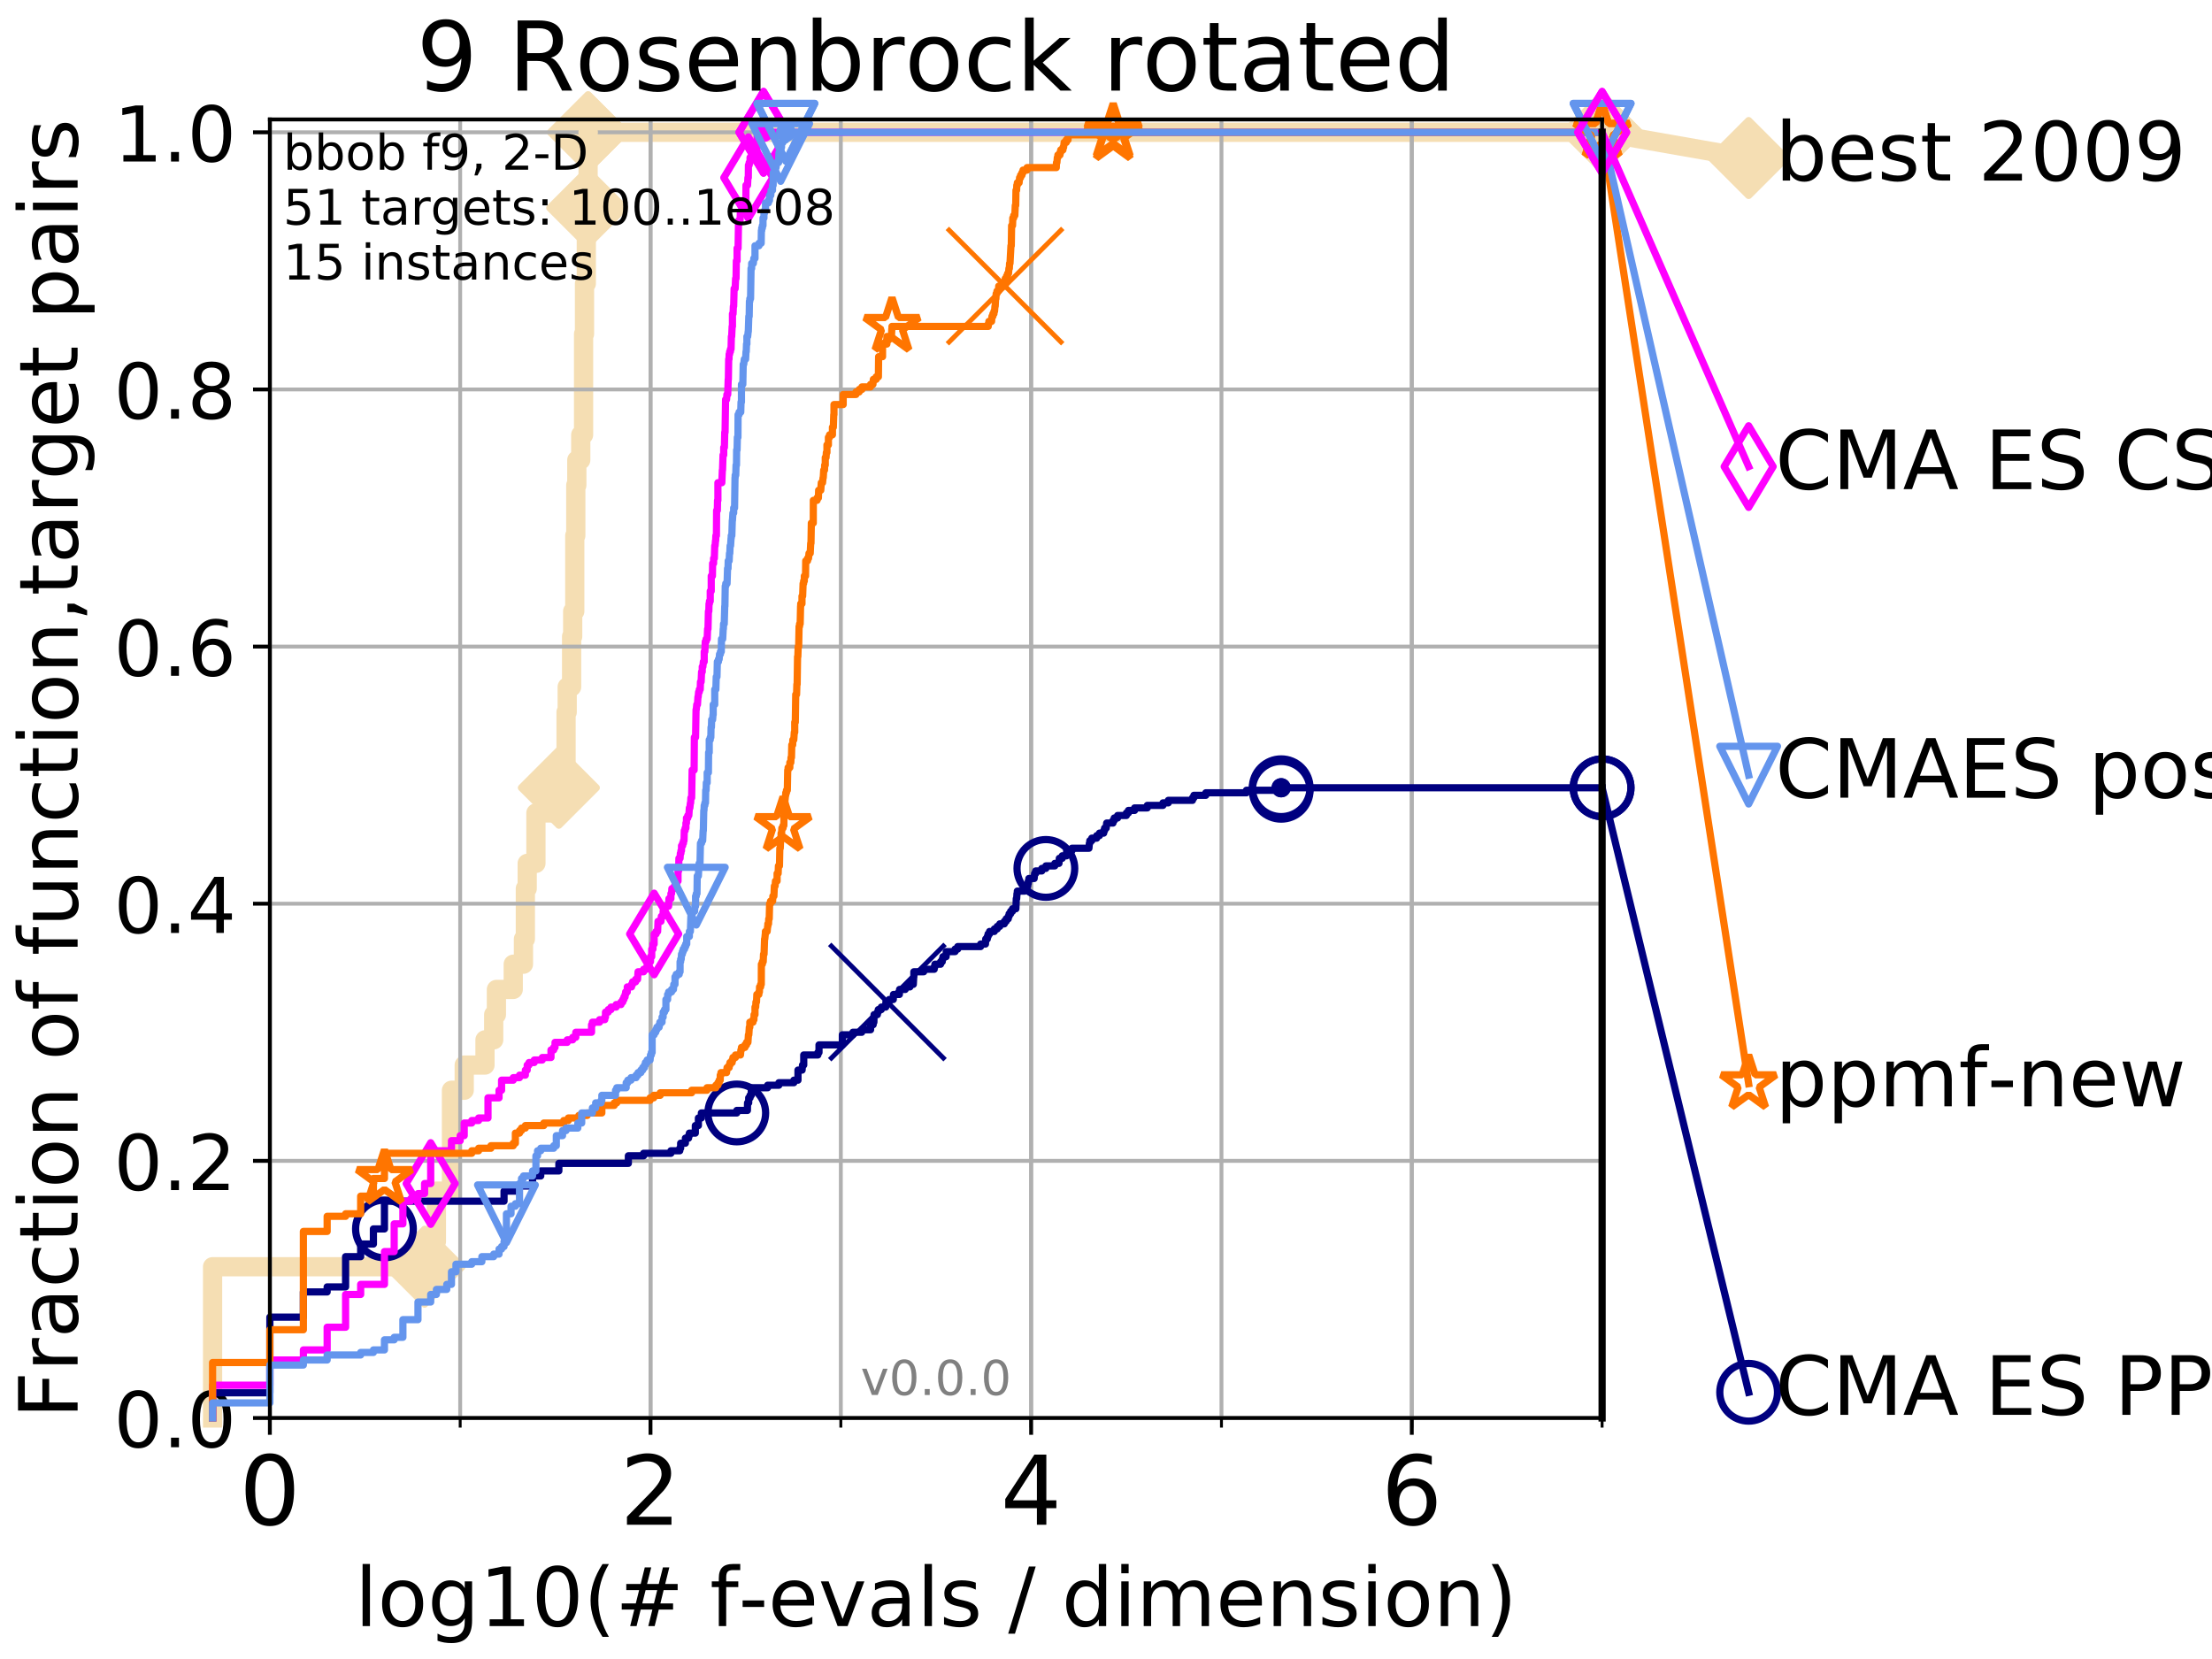 <?xml version="1.0" encoding="utf-8" standalone="no"?>
<!DOCTYPE svg PUBLIC "-//W3C//DTD SVG 1.1//EN"
  "http://www.w3.org/Graphics/SVG/1.1/DTD/svg11.dtd">
<!-- Created with matplotlib (http://matplotlib.org/) -->
<svg height="345pt" version="1.1" viewBox="0 0 460 345" width="460pt" xmlns="http://www.w3.org/2000/svg" xmlns:xlink="http://www.w3.org/1999/xlink">
 <defs>
  <style type="text/css">
*{stroke-linecap:butt;stroke-linejoin:round;}
  </style>
 </defs>
 <g id="figure_1">
  <g id="patch_1">
   <path d="M 0 345.6 
L 460.8 345.6 
L 460.8 0 
L 0 0 
z
" style="fill:#ffffff;"/>
  </g>
  <g id="axes_1">
   <g id="patch_2">
    <path d="M 56.12 294.88 
L 333.168 294.88 
L 333.168 24.84 
L 56.12 24.84 
z
" style="fill:#ffffff;"/>
   </g>
   <g id="line2d_1">
    <path d="M 44.206 294.88 
L 44.206 263.425 
L 88.294 263.425 
L 88.294 258.183 
L 90.753 258.183 
L 90.753 247.698 
L 93.887 247.698 
L 93.887 226.728 
L 96.537 226.728 
L 96.537 221.485 
L 100.857 221.485 
L 100.857 216.243 
L 102.668 216.243 
L 102.668 211 
L 103.231 211 
L 103.231 205.758 
L 106.731 205.758 
L 106.731 200.515 
L 108.856 200.515 
L 108.856 195.273 
L 109.251 195.273 
L 109.251 184.788 
L 109.637 184.788 
L 109.637 179.546 
L 111.448 179.546 
L 111.448 169.061 
L 116.22 169.061 
L 116.22 163.818 
L 116.733 163.818 
L 116.733 158.576 
L 117.716 158.576 
L 117.716 148.091 
L 117.953 148.091 
L 117.953 142.848 
L 118.87 142.848 
L 118.87 132.363 
L 119.092 132.363 
L 119.092 127.121 
L 119.527 127.121 
L 119.527 111.393 
L 119.74 111.393 
L 119.74 100.908 
L 119.951 100.908 
L 119.951 95.666 
L 120.77 95.666 
L 120.77 90.423 
L 121.359 90.423 
L 121.359 69.453 
L 121.551 69.453 
L 121.551 58.969 
L 121.929 58.969 
L 121.929 48.484 
L 122.115 48.484 
L 122.115 43.241 
L 122.299 43.241 
L 122.299 27.514 
L 333.168 27.514 
" style="fill:none;stroke:#f5deb3;stroke-linecap:square;stroke-width:4;"/>
   </g>
   <g id="line2d_2">
    <defs>
     <path d="M -0 7.778 
L 7.778 0 
L 0 -7.778 
L -7.778 -0 
z
" id="mfa0b6fe96b" style="stroke:#f5deb3;stroke-linejoin:miter;stroke-width:1.5;"/>
    </defs>
    <g>
     <use style="fill:#f5deb3;stroke:#f5deb3;stroke-linejoin:miter;stroke-width:1.5;" x="88.294" xlink:href="#mfa0b6fe96b" y="263.425"/>
     <use style="fill:#f5deb3;stroke:#f5deb3;stroke-linejoin:miter;stroke-width:1.5;" x="116.22" xlink:href="#mfa0b6fe96b" y="163.818"/>
     <use style="fill:#f5deb3;stroke:#f5deb3;stroke-linejoin:miter;stroke-width:1.5;" x="122.115" xlink:href="#mfa0b6fe96b" y="43.241"/>
     <use style="fill:#f5deb3;stroke:#f5deb3;stroke-linejoin:miter;stroke-width:1.5;" x="122.299" xlink:href="#mfa0b6fe96b" y="27.514"/>
     <use style="fill:#f5deb3;stroke:#f5deb3;stroke-linejoin:miter;stroke-width:1.5;" x="122.299" xlink:href="#mfa0b6fe96b" y="27.514"/>
     <use style="fill:#f5deb3;stroke:#f5deb3;stroke-linejoin:miter;stroke-width:1.5;" x="333.168" xlink:href="#mfa0b6fe96b" y="27.514"/>
    </g>
   </g>
   <g id="line2d_3">
    <path style="fill:none;stroke:#f5deb3;stroke-linecap:square;stroke-width:4;"/>
    <g/>
   </g>
   <g id="line2d_4">
    <path d="M 333.168 27.514 
L 363.643 32.861 
" style="fill:none;stroke:#f5deb3;stroke-linecap:square;stroke-width:4;"/>
    <g>
     <use style="fill:#f5deb3;stroke:#f5deb3;stroke-linejoin:miter;stroke-width:1.5;" x="333.168" xlink:href="#mfa0b6fe96b" y="27.514"/>
     <use style="fill:#f5deb3;stroke:#f5deb3;stroke-linejoin:miter;stroke-width:1.5;" x="363.643" xlink:href="#mfa0b6fe96b" y="32.861"/>
    </g>
   </g>
   <g id="matplotlib.axis_1">
    <g id="xtick_1">
     <g id="line2d_5">
      <path clip-path="url(#p8f4d94e441)" d="M 56.12 294.88 
L 56.12 24.84 
" style="fill:none;stroke:#b0b0b0;stroke-linecap:square;stroke-width:0.8;"/>
     </g>
     <g id="line2d_6">
      <defs>
       <path d="M 0 0 
L 0 3.5 
" id="mbfbc8b9a36" style="stroke:#000000;stroke-width:0.8;"/>
      </defs>
      <g>
       <use style="stroke:#000000;stroke-width:0.8;" x="56.12" xlink:href="#mbfbc8b9a36" y="294.88"/>
      </g>
     </g>
     <g id="text_1">
      <!-- 0 -->
      <defs>
       <path d="M 31.781 66.406 
Q 24.172 66.406 20.328 58.906 
Q 16.5 51.422 16.5 36.375 
Q 16.5 21.391 20.328 13.891 
Q 24.172 6.391 31.781 6.391 
Q 39.453 6.391 43.281 13.891 
Q 47.125 21.391 47.125 36.375 
Q 47.125 51.422 43.281 58.906 
Q 39.453 66.406 31.781 66.406 
z
M 31.781 74.219 
Q 44.047 74.219 50.516 64.516 
Q 56.984 54.828 56.984 36.375 
Q 56.984 17.969 50.516 8.266 
Q 44.047 -1.422 31.781 -1.422 
Q 19.531 -1.422 13.062 8.266 
Q 6.594 17.969 6.594 36.375 
Q 6.594 54.828 13.062 64.516 
Q 19.531 74.219 31.781 74.219 
z
" id="DejaVuSans-30"/>
      </defs>
      <g transform="translate(49.758 317.077)scale(0.2 -0.2)">
       <use xlink:href="#DejaVuSans-30"/>
      </g>
     </g>
    </g>
    <g id="xtick_2">
     <g id="line2d_7">
      <path clip-path="url(#p8f4d94e441)" d="M 135.277 294.88 
L 135.277 24.84 
" style="fill:none;stroke:#b0b0b0;stroke-linecap:square;stroke-width:0.8;"/>
     </g>
     <g id="line2d_8">
      <g>
       <use style="stroke:#000000;stroke-width:0.8;" x="135.277" xlink:href="#mbfbc8b9a36" y="294.88"/>
      </g>
     </g>
     <g id="text_2">
      <!-- 2 -->
      <defs>
       <path d="M 19.188 8.297 
L 53.609 8.297 
L 53.609 0 
L 7.328 0 
L 7.328 8.297 
Q 12.938 14.109 22.625 23.891 
Q 32.328 33.688 34.812 36.531 
Q 39.547 41.844 41.422 45.531 
Q 43.312 49.219 43.312 52.781 
Q 43.312 58.594 39.234 62.25 
Q 35.156 65.922 28.609 65.922 
Q 23.969 65.922 18.812 64.312 
Q 13.672 62.703 7.812 59.422 
L 7.812 69.391 
Q 13.766 71.781 18.938 73 
Q 24.125 74.219 28.422 74.219 
Q 39.75 74.219 46.484 68.547 
Q 53.219 62.891 53.219 53.422 
Q 53.219 48.922 51.531 44.891 
Q 49.859 40.875 45.406 35.406 
Q 44.188 33.984 37.641 27.219 
Q 31.109 20.453 19.188 8.297 
z
" id="DejaVuSans-32"/>
      </defs>
      <g transform="translate(128.914 317.077)scale(0.2 -0.2)">
       <use xlink:href="#DejaVuSans-32"/>
      </g>
     </g>
    </g>
    <g id="xtick_3">
     <g id="line2d_9">
      <path clip-path="url(#p8f4d94e441)" d="M 214.433 294.88 
L 214.433 24.84 
" style="fill:none;stroke:#b0b0b0;stroke-linecap:square;stroke-width:0.8;"/>
     </g>
     <g id="line2d_10">
      <g>
       <use style="stroke:#000000;stroke-width:0.8;" x="214.433" xlink:href="#mbfbc8b9a36" y="294.88"/>
      </g>
     </g>
     <g id="text_3">
      <!-- 4 -->
      <defs>
       <path d="M 37.797 64.312 
L 12.891 25.391 
L 37.797 25.391 
z
M 35.203 72.906 
L 47.609 72.906 
L 47.609 25.391 
L 58.016 25.391 
L 58.016 17.188 
L 47.609 17.188 
L 47.609 0 
L 37.797 0 
L 37.797 17.188 
L 4.891 17.188 
L 4.891 26.703 
z
" id="DejaVuSans-34"/>
      </defs>
      <g transform="translate(208.071 317.077)scale(0.2 -0.2)">
       <use xlink:href="#DejaVuSans-34"/>
      </g>
     </g>
    </g>
    <g id="xtick_4">
     <g id="line2d_11">
      <path clip-path="url(#p8f4d94e441)" d="M 293.59 294.88 
L 293.59 24.84 
" style="fill:none;stroke:#b0b0b0;stroke-linecap:square;stroke-width:0.8;"/>
     </g>
     <g id="line2d_12">
      <g>
       <use style="stroke:#000000;stroke-width:0.8;" x="293.59" xlink:href="#mbfbc8b9a36" y="294.88"/>
      </g>
     </g>
     <g id="text_4">
      <!-- 6 -->
      <defs>
       <path d="M 33.016 40.375 
Q 26.375 40.375 22.484 35.828 
Q 18.609 31.297 18.609 23.391 
Q 18.609 15.531 22.484 10.953 
Q 26.375 6.391 33.016 6.391 
Q 39.656 6.391 43.531 10.953 
Q 47.406 15.531 47.406 23.391 
Q 47.406 31.297 43.531 35.828 
Q 39.656 40.375 33.016 40.375 
z
M 52.594 71.297 
L 52.594 62.312 
Q 48.875 64.062 45.094 64.984 
Q 41.312 65.922 37.594 65.922 
Q 27.828 65.922 22.672 59.328 
Q 17.531 52.734 16.797 39.406 
Q 19.672 43.656 24.016 45.922 
Q 28.375 48.188 33.594 48.188 
Q 44.578 48.188 50.953 41.516 
Q 57.328 34.859 57.328 23.391 
Q 57.328 12.156 50.688 5.359 
Q 44.047 -1.422 33.016 -1.422 
Q 20.359 -1.422 13.672 8.266 
Q 6.984 17.969 6.984 36.375 
Q 6.984 53.656 15.188 63.938 
Q 23.391 74.219 37.203 74.219 
Q 40.922 74.219 44.703 73.484 
Q 48.484 72.75 52.594 71.297 
z
" id="DejaVuSans-36"/>
      </defs>
      <g transform="translate(287.227 317.077)scale(0.2 -0.2)">
       <use xlink:href="#DejaVuSans-36"/>
      </g>
     </g>
    </g>
    <g id="xtick_5">
     <g id="line2d_13">
      <path clip-path="url(#p8f4d94e441)" d="M 56.12 294.88 
L 56.12 24.84 
" style="fill:none;stroke:#b0b0b0;stroke-linecap:square;stroke-width:0.8;"/>
     </g>
     <g id="line2d_14">
      <defs>
       <path d="M 0 0 
L 0 2 
" id="mc762306a7e" style="stroke:#000000;stroke-width:0.6;"/>
      </defs>
      <g>
       <use style="stroke:#000000;stroke-width:0.6;" x="56.12" xlink:href="#mc762306a7e" y="294.88"/>
      </g>
     </g>
    </g>
    <g id="xtick_6">
     <g id="line2d_15">
      <path clip-path="url(#p8f4d94e441)" d="M 95.698 294.88 
L 95.698 24.84 
" style="fill:none;stroke:#b0b0b0;stroke-linecap:square;stroke-width:0.8;"/>
     </g>
     <g id="line2d_16">
      <g>
       <use style="stroke:#000000;stroke-width:0.6;" x="95.698" xlink:href="#mc762306a7e" y="294.88"/>
      </g>
     </g>
    </g>
    <g id="xtick_7">
     <g id="line2d_17">
      <path clip-path="url(#p8f4d94e441)" d="M 135.277 294.88 
L 135.277 24.84 
" style="fill:none;stroke:#b0b0b0;stroke-linecap:square;stroke-width:0.8;"/>
     </g>
     <g id="line2d_18">
      <g>
       <use style="stroke:#000000;stroke-width:0.6;" x="135.277" xlink:href="#mc762306a7e" y="294.88"/>
      </g>
     </g>
    </g>
    <g id="xtick_8">
     <g id="line2d_19">
      <path clip-path="url(#p8f4d94e441)" d="M 174.855 294.88 
L 174.855 24.84 
" style="fill:none;stroke:#b0b0b0;stroke-linecap:square;stroke-width:0.8;"/>
     </g>
     <g id="line2d_20">
      <g>
       <use style="stroke:#000000;stroke-width:0.6;" x="174.855" xlink:href="#mc762306a7e" y="294.88"/>
      </g>
     </g>
    </g>
    <g id="xtick_9">
     <g id="line2d_21">
      <path clip-path="url(#p8f4d94e441)" d="M 214.433 294.88 
L 214.433 24.84 
" style="fill:none;stroke:#b0b0b0;stroke-linecap:square;stroke-width:0.8;"/>
     </g>
     <g id="line2d_22">
      <g>
       <use style="stroke:#000000;stroke-width:0.6;" x="214.433" xlink:href="#mc762306a7e" y="294.88"/>
      </g>
     </g>
    </g>
    <g id="xtick_10">
     <g id="line2d_23">
      <path clip-path="url(#p8f4d94e441)" d="M 254.011 294.88 
L 254.011 24.84 
" style="fill:none;stroke:#b0b0b0;stroke-linecap:square;stroke-width:0.8;"/>
     </g>
     <g id="line2d_24">
      <g>
       <use style="stroke:#000000;stroke-width:0.6;" x="254.011" xlink:href="#mc762306a7e" y="294.88"/>
      </g>
     </g>
    </g>
    <g id="xtick_11">
     <g id="line2d_25">
      <path clip-path="url(#p8f4d94e441)" d="M 293.59 294.88 
L 293.59 24.84 
" style="fill:none;stroke:#b0b0b0;stroke-linecap:square;stroke-width:0.8;"/>
     </g>
     <g id="line2d_26">
      <g>
       <use style="stroke:#000000;stroke-width:0.6;" x="293.59" xlink:href="#mc762306a7e" y="294.88"/>
      </g>
     </g>
    </g>
    <g id="xtick_12">
     <g id="line2d_27">
      <path clip-path="url(#p8f4d94e441)" d="M 333.168 294.88 
L 333.168 24.84 
" style="fill:none;stroke:#b0b0b0;stroke-linecap:square;stroke-width:0.8;"/>
     </g>
     <g id="line2d_28">
      <g>
       <use style="stroke:#000000;stroke-width:0.6;" x="333.168" xlink:href="#mc762306a7e" y="294.88"/>
      </g>
     </g>
    </g>
    <g id="text_5">
     <!-- log10(# f-evals / dimension) -->
     <defs>
      <path d="M 9.422 75.984 
L 18.406 75.984 
L 18.406 0 
L 9.422 0 
z
" id="DejaVuSans-6c"/>
      <path d="M 30.609 48.391 
Q 23.391 48.391 19.188 42.75 
Q 14.984 37.109 14.984 27.297 
Q 14.984 17.484 19.156 11.844 
Q 23.344 6.203 30.609 6.203 
Q 37.797 6.203 41.984 11.859 
Q 46.188 17.531 46.188 27.297 
Q 46.188 37.016 41.984 42.703 
Q 37.797 48.391 30.609 48.391 
z
M 30.609 56 
Q 42.328 56 49.016 48.375 
Q 55.719 40.766 55.719 27.297 
Q 55.719 13.875 49.016 6.219 
Q 42.328 -1.422 30.609 -1.422 
Q 18.844 -1.422 12.172 6.219 
Q 5.516 13.875 5.516 27.297 
Q 5.516 40.766 12.172 48.375 
Q 18.844 56 30.609 56 
z
" id="DejaVuSans-6f"/>
      <path d="M 45.406 27.984 
Q 45.406 37.75 41.375 43.109 
Q 37.359 48.484 30.078 48.484 
Q 22.859 48.484 18.828 43.109 
Q 14.797 37.75 14.797 27.984 
Q 14.797 18.266 18.828 12.891 
Q 22.859 7.516 30.078 7.516 
Q 37.359 7.516 41.375 12.891 
Q 45.406 18.266 45.406 27.984 
z
M 54.391 6.781 
Q 54.391 -7.172 48.188 -13.984 
Q 42 -20.797 29.203 -20.797 
Q 24.469 -20.797 20.266 -20.094 
Q 16.062 -19.391 12.109 -17.922 
L 12.109 -9.188 
Q 16.062 -11.328 19.922 -12.344 
Q 23.781 -13.375 27.781 -13.375 
Q 36.625 -13.375 41.016 -8.766 
Q 45.406 -4.156 45.406 5.172 
L 45.406 9.625 
Q 42.625 4.781 38.281 2.391 
Q 33.938 0 27.875 0 
Q 17.828 0 11.672 7.656 
Q 5.516 15.328 5.516 27.984 
Q 5.516 40.672 11.672 48.328 
Q 17.828 56 27.875 56 
Q 33.938 56 38.281 53.609 
Q 42.625 51.219 45.406 46.391 
L 45.406 54.688 
L 54.391 54.688 
z
" id="DejaVuSans-67"/>
      <path d="M 12.406 8.297 
L 28.516 8.297 
L 28.516 63.922 
L 10.984 60.406 
L 10.984 69.391 
L 28.422 72.906 
L 38.281 72.906 
L 38.281 8.297 
L 54.391 8.297 
L 54.391 0 
L 12.406 0 
z
" id="DejaVuSans-31"/>
      <path d="M 31 75.875 
Q 24.469 64.656 21.281 53.656 
Q 18.109 42.672 18.109 31.391 
Q 18.109 20.125 21.312 9.062 
Q 24.516 -2 31 -13.188 
L 23.188 -13.188 
Q 15.875 -1.703 12.234 9.375 
Q 8.594 20.453 8.594 31.391 
Q 8.594 42.281 12.203 53.312 
Q 15.828 64.359 23.188 75.875 
z
" id="DejaVuSans-28"/>
      <path d="M 51.125 44 
L 36.922 44 
L 32.812 27.688 
L 47.125 27.688 
z
M 43.797 71.781 
L 38.719 51.516 
L 52.984 51.516 
L 58.109 71.781 
L 65.922 71.781 
L 60.891 51.516 
L 76.125 51.516 
L 76.125 44 
L 58.984 44 
L 54.984 27.688 
L 70.516 27.688 
L 70.516 20.219 
L 53.078 20.219 
L 48 0 
L 40.188 0 
L 45.219 20.219 
L 30.906 20.219 
L 25.875 0 
L 18.016 0 
L 23.094 20.219 
L 7.719 20.219 
L 7.719 27.688 
L 24.906 27.688 
L 29 44 
L 13.281 44 
L 13.281 51.516 
L 30.906 51.516 
L 35.891 71.781 
z
" id="DejaVuSans-23"/>
      <path id="DejaVuSans-20"/>
      <path d="M 37.109 75.984 
L 37.109 68.5 
L 28.516 68.5 
Q 23.688 68.5 21.797 66.547 
Q 19.922 64.594 19.922 59.516 
L 19.922 54.688 
L 34.719 54.688 
L 34.719 47.703 
L 19.922 47.703 
L 19.922 0 
L 10.891 0 
L 10.891 47.703 
L 2.297 47.703 
L 2.297 54.688 
L 10.891 54.688 
L 10.891 58.5 
Q 10.891 67.625 15.141 71.797 
Q 19.391 75.984 28.609 75.984 
z
" id="DejaVuSans-66"/>
      <path d="M 4.891 31.391 
L 31.203 31.391 
L 31.203 23.391 
L 4.891 23.391 
z
" id="DejaVuSans-2d"/>
      <path d="M 56.203 29.594 
L 56.203 25.203 
L 14.891 25.203 
Q 15.484 15.922 20.484 11.062 
Q 25.484 6.203 34.422 6.203 
Q 39.594 6.203 44.453 7.469 
Q 49.312 8.734 54.109 11.281 
L 54.109 2.781 
Q 49.266 0.734 44.188 -0.344 
Q 39.109 -1.422 33.891 -1.422 
Q 20.797 -1.422 13.156 6.188 
Q 5.516 13.812 5.516 26.812 
Q 5.516 40.234 12.766 48.109 
Q 20.016 56 32.328 56 
Q 43.359 56 49.781 48.891 
Q 56.203 41.797 56.203 29.594 
z
M 47.219 32.234 
Q 47.125 39.594 43.094 43.984 
Q 39.062 48.391 32.422 48.391 
Q 24.906 48.391 20.391 44.141 
Q 15.875 39.891 15.188 32.172 
z
" id="DejaVuSans-65"/>
      <path d="M 2.984 54.688 
L 12.5 54.688 
L 29.594 8.797 
L 46.688 54.688 
L 56.203 54.688 
L 35.688 0 
L 23.484 0 
z
" id="DejaVuSans-76"/>
      <path d="M 34.281 27.484 
Q 23.391 27.484 19.188 25 
Q 14.984 22.516 14.984 16.5 
Q 14.984 11.719 18.141 8.906 
Q 21.297 6.109 26.703 6.109 
Q 34.188 6.109 38.703 11.406 
Q 43.219 16.703 43.219 25.484 
L 43.219 27.484 
z
M 52.203 31.203 
L 52.203 0 
L 43.219 0 
L 43.219 8.297 
Q 40.141 3.328 35.547 0.953 
Q 30.953 -1.422 24.312 -1.422 
Q 15.922 -1.422 10.953 3.297 
Q 6 8.016 6 15.922 
Q 6 25.141 12.172 29.828 
Q 18.359 34.516 30.609 34.516 
L 43.219 34.516 
L 43.219 35.406 
Q 43.219 41.609 39.141 45 
Q 35.062 48.391 27.688 48.391 
Q 23 48.391 18.547 47.266 
Q 14.109 46.141 10.016 43.891 
L 10.016 52.203 
Q 14.938 54.109 19.578 55.047 
Q 24.219 56 28.609 56 
Q 40.484 56 46.344 49.844 
Q 52.203 43.703 52.203 31.203 
z
" id="DejaVuSans-61"/>
      <path d="M 44.281 53.078 
L 44.281 44.578 
Q 40.484 46.531 36.375 47.5 
Q 32.281 48.484 27.875 48.484 
Q 21.188 48.484 17.844 46.438 
Q 14.5 44.391 14.5 40.281 
Q 14.5 37.156 16.891 35.375 
Q 19.281 33.594 26.516 31.984 
L 29.594 31.297 
Q 39.156 29.25 43.188 25.516 
Q 47.219 21.781 47.219 15.094 
Q 47.219 7.469 41.188 3.016 
Q 35.156 -1.422 24.609 -1.422 
Q 20.219 -1.422 15.453 -0.562 
Q 10.688 0.297 5.422 2 
L 5.422 11.281 
Q 10.406 8.688 15.234 7.391 
Q 20.062 6.109 24.812 6.109 
Q 31.156 6.109 34.562 8.281 
Q 37.984 10.453 37.984 14.406 
Q 37.984 18.062 35.516 20.016 
Q 33.062 21.969 24.703 23.781 
L 21.578 24.516 
Q 13.234 26.266 9.516 29.906 
Q 5.812 33.547 5.812 39.891 
Q 5.812 47.609 11.281 51.797 
Q 16.75 56 26.812 56 
Q 31.781 56 36.172 55.266 
Q 40.578 54.547 44.281 53.078 
z
" id="DejaVuSans-73"/>
      <path d="M 25.391 72.906 
L 33.688 72.906 
L 8.297 -9.281 
L 0 -9.281 
z
" id="DejaVuSans-2f"/>
      <path d="M 45.406 46.391 
L 45.406 75.984 
L 54.391 75.984 
L 54.391 0 
L 45.406 0 
L 45.406 8.203 
Q 42.578 3.328 38.25 0.953 
Q 33.938 -1.422 27.875 -1.422 
Q 17.969 -1.422 11.734 6.484 
Q 5.516 14.406 5.516 27.297 
Q 5.516 40.188 11.734 48.094 
Q 17.969 56 27.875 56 
Q 33.938 56 38.25 53.625 
Q 42.578 51.266 45.406 46.391 
z
M 14.797 27.297 
Q 14.797 17.391 18.875 11.75 
Q 22.953 6.109 30.078 6.109 
Q 37.203 6.109 41.297 11.75 
Q 45.406 17.391 45.406 27.297 
Q 45.406 37.203 41.297 42.844 
Q 37.203 48.484 30.078 48.484 
Q 22.953 48.484 18.875 42.844 
Q 14.797 37.203 14.797 27.297 
z
" id="DejaVuSans-64"/>
      <path d="M 9.422 54.688 
L 18.406 54.688 
L 18.406 0 
L 9.422 0 
z
M 9.422 75.984 
L 18.406 75.984 
L 18.406 64.594 
L 9.422 64.594 
z
" id="DejaVuSans-69"/>
      <path d="M 52 44.188 
Q 55.375 50.25 60.062 53.125 
Q 64.75 56 71.094 56 
Q 79.641 56 84.281 50.016 
Q 88.922 44.047 88.922 33.016 
L 88.922 0 
L 79.891 0 
L 79.891 32.719 
Q 79.891 40.578 77.094 44.375 
Q 74.312 48.188 68.609 48.188 
Q 61.625 48.188 57.562 43.547 
Q 53.516 38.922 53.516 30.906 
L 53.516 0 
L 44.484 0 
L 44.484 32.719 
Q 44.484 40.625 41.703 44.406 
Q 38.922 48.188 33.109 48.188 
Q 26.219 48.188 22.156 43.531 
Q 18.109 38.875 18.109 30.906 
L 18.109 0 
L 9.078 0 
L 9.078 54.688 
L 18.109 54.688 
L 18.109 46.188 
Q 21.188 51.219 25.484 53.609 
Q 29.781 56 35.688 56 
Q 41.656 56 45.828 52.969 
Q 50 49.953 52 44.188 
z
" id="DejaVuSans-6d"/>
      <path d="M 54.891 33.016 
L 54.891 0 
L 45.906 0 
L 45.906 32.719 
Q 45.906 40.484 42.875 44.328 
Q 39.844 48.188 33.797 48.188 
Q 26.516 48.188 22.312 43.547 
Q 18.109 38.922 18.109 30.906 
L 18.109 0 
L 9.078 0 
L 9.078 54.688 
L 18.109 54.688 
L 18.109 46.188 
Q 21.344 51.125 25.703 53.562 
Q 30.078 56 35.797 56 
Q 45.219 56 50.047 50.172 
Q 54.891 44.344 54.891 33.016 
z
" id="DejaVuSans-6e"/>
      <path d="M 8.016 75.875 
L 15.828 75.875 
Q 23.141 64.359 26.781 53.312 
Q 30.422 42.281 30.422 31.391 
Q 30.422 20.453 26.781 9.375 
Q 23.141 -1.703 15.828 -13.188 
L 8.016 -13.188 
Q 14.5 -2 17.703 9.062 
Q 20.906 20.125 20.906 31.391 
Q 20.906 42.672 17.703 53.656 
Q 14.5 64.656 8.016 75.875 
z
" id="DejaVuSans-29"/>
     </defs>
     <g transform="translate(73.803 338.154)scale(0.17 -0.17)">
      <use xlink:href="#DejaVuSans-6c"/>
      <use x="27.783" xlink:href="#DejaVuSans-6f"/>
      <use x="88.965" xlink:href="#DejaVuSans-67"/>
      <use x="152.441" xlink:href="#DejaVuSans-31"/>
      <use x="216.064" xlink:href="#DejaVuSans-30"/>
      <use x="279.688" xlink:href="#DejaVuSans-28"/>
      <use x="318.701" xlink:href="#DejaVuSans-23"/>
      <use x="402.49" xlink:href="#DejaVuSans-20"/>
      <use x="434.277" xlink:href="#DejaVuSans-66"/>
      <use x="469.404" xlink:href="#DejaVuSans-2d"/>
      <use x="505.488" xlink:href="#DejaVuSans-65"/>
      <use x="567.012" xlink:href="#DejaVuSans-76"/>
      <use x="626.191" xlink:href="#DejaVuSans-61"/>
      <use x="687.471" xlink:href="#DejaVuSans-6c"/>
      <use x="715.254" xlink:href="#DejaVuSans-73"/>
      <use x="767.354" xlink:href="#DejaVuSans-20"/>
      <use x="799.141" xlink:href="#DejaVuSans-2f"/>
      <use x="832.832" xlink:href="#DejaVuSans-20"/>
      <use x="864.619" xlink:href="#DejaVuSans-64"/>
      <use x="928.096" xlink:href="#DejaVuSans-69"/>
      <use x="955.879" xlink:href="#DejaVuSans-6d"/>
      <use x="1053.291" xlink:href="#DejaVuSans-65"/>
      <use x="1114.814" xlink:href="#DejaVuSans-6e"/>
      <use x="1178.193" xlink:href="#DejaVuSans-73"/>
      <use x="1230.293" xlink:href="#DejaVuSans-69"/>
      <use x="1258.076" xlink:href="#DejaVuSans-6f"/>
      <use x="1319.258" xlink:href="#DejaVuSans-6e"/>
      <use x="1382.637" xlink:href="#DejaVuSans-29"/>
     </g>
    </g>
   </g>
   <g id="matplotlib.axis_2">
    <g id="ytick_1">
     <g id="line2d_29">
      <path clip-path="url(#p8f4d94e441)" d="M 56.12 294.88 
L 333.168 294.88 
" style="fill:none;stroke:#b0b0b0;stroke-linecap:square;stroke-width:0.8;"/>
     </g>
     <g id="line2d_30">
      <defs>
       <path d="M 0 0 
L -3.5 0 
" id="m2c9fea27ff" style="stroke:#000000;stroke-width:0.8;"/>
      </defs>
      <g>
       <use style="stroke:#000000;stroke-width:0.8;" x="56.12" xlink:href="#m2c9fea27ff" y="294.88"/>
      </g>
     </g>
     <g id="text_6">
      <!-- 0.0 -->
      <defs>
       <path d="M 10.688 12.406 
L 21 12.406 
L 21 0 
L 10.688 0 
z
" id="DejaVuSans-2e"/>
      </defs>
      <g transform="translate(23.675 300.959)scale(0.16 -0.16)">
       <use xlink:href="#DejaVuSans-30"/>
       <use x="63.623" xlink:href="#DejaVuSans-2e"/>
       <use x="95.41" xlink:href="#DejaVuSans-30"/>
      </g>
     </g>
    </g>
    <g id="ytick_2">
     <g id="line2d_31">
      <path clip-path="url(#p8f4d94e441)" d="M 56.12 241.407 
L 333.168 241.407 
" style="fill:none;stroke:#b0b0b0;stroke-linecap:square;stroke-width:0.8;"/>
     </g>
     <g id="line2d_32">
      <g>
       <use style="stroke:#000000;stroke-width:0.8;" x="56.12" xlink:href="#m2c9fea27ff" y="241.407"/>
      </g>
     </g>
     <g id="text_7">
      <!-- 0.2 -->
      <g transform="translate(23.675 247.485)scale(0.16 -0.16)">
       <use xlink:href="#DejaVuSans-30"/>
       <use x="63.623" xlink:href="#DejaVuSans-2e"/>
       <use x="95.41" xlink:href="#DejaVuSans-32"/>
      </g>
     </g>
    </g>
    <g id="ytick_3">
     <g id="line2d_33">
      <path clip-path="url(#p8f4d94e441)" d="M 56.12 187.933 
L 333.168 187.933 
" style="fill:none;stroke:#b0b0b0;stroke-linecap:square;stroke-width:0.8;"/>
     </g>
     <g id="line2d_34">
      <g>
       <use style="stroke:#000000;stroke-width:0.8;" x="56.12" xlink:href="#m2c9fea27ff" y="187.933"/>
      </g>
     </g>
     <g id="text_8">
      <!-- 0.4 -->
      <g transform="translate(23.675 194.012)scale(0.16 -0.16)">
       <use xlink:href="#DejaVuSans-30"/>
       <use x="63.623" xlink:href="#DejaVuSans-2e"/>
       <use x="95.41" xlink:href="#DejaVuSans-34"/>
      </g>
     </g>
    </g>
    <g id="ytick_4">
     <g id="line2d_35">
      <path clip-path="url(#p8f4d94e441)" d="M 56.12 134.46 
L 333.168 134.46 
" style="fill:none;stroke:#b0b0b0;stroke-linecap:square;stroke-width:0.8;"/>
     </g>
     <g id="line2d_36">
      <g>
       <use style="stroke:#000000;stroke-width:0.8;" x="56.12" xlink:href="#m2c9fea27ff" y="134.46"/>
      </g>
     </g>
     <g id="text_9">
      <!-- 0.6 -->
      <g transform="translate(23.675 140.539)scale(0.16 -0.16)">
       <use xlink:href="#DejaVuSans-30"/>
       <use x="63.623" xlink:href="#DejaVuSans-2e"/>
       <use x="95.41" xlink:href="#DejaVuSans-36"/>
      </g>
     </g>
    </g>
    <g id="ytick_5">
     <g id="line2d_37">
      <path clip-path="url(#p8f4d94e441)" d="M 56.12 80.987 
L 333.168 80.987 
" style="fill:none;stroke:#b0b0b0;stroke-linecap:square;stroke-width:0.8;"/>
     </g>
     <g id="line2d_38">
      <g>
       <use style="stroke:#000000;stroke-width:0.8;" x="56.12" xlink:href="#m2c9fea27ff" y="80.987"/>
      </g>
     </g>
     <g id="text_10">
      <!-- 0.8 -->
      <defs>
       <path d="M 31.781 34.625 
Q 24.75 34.625 20.719 30.859 
Q 16.703 27.094 16.703 20.516 
Q 16.703 13.922 20.719 10.156 
Q 24.75 6.391 31.781 6.391 
Q 38.812 6.391 42.859 10.172 
Q 46.922 13.969 46.922 20.516 
Q 46.922 27.094 42.891 30.859 
Q 38.875 34.625 31.781 34.625 
z
M 21.922 38.812 
Q 15.578 40.375 12.031 44.719 
Q 8.5 49.078 8.5 55.328 
Q 8.5 64.062 14.719 69.141 
Q 20.953 74.219 31.781 74.219 
Q 42.672 74.219 48.875 69.141 
Q 55.078 64.062 55.078 55.328 
Q 55.078 49.078 51.531 44.719 
Q 48 40.375 41.703 38.812 
Q 48.828 37.156 52.797 32.312 
Q 56.781 27.484 56.781 20.516 
Q 56.781 9.906 50.312 4.234 
Q 43.844 -1.422 31.781 -1.422 
Q 19.734 -1.422 13.25 4.234 
Q 6.781 9.906 6.781 20.516 
Q 6.781 27.484 10.781 32.312 
Q 14.797 37.156 21.922 38.812 
z
M 18.312 54.391 
Q 18.312 48.734 21.844 45.562 
Q 25.391 42.391 31.781 42.391 
Q 38.141 42.391 41.719 45.562 
Q 45.312 48.734 45.312 54.391 
Q 45.312 60.062 41.719 63.234 
Q 38.141 66.406 31.781 66.406 
Q 25.391 66.406 21.844 63.234 
Q 18.312 60.062 18.312 54.391 
z
" id="DejaVuSans-38"/>
      </defs>
      <g transform="translate(23.675 87.066)scale(0.16 -0.16)">
       <use xlink:href="#DejaVuSans-30"/>
       <use x="63.623" xlink:href="#DejaVuSans-2e"/>
       <use x="95.41" xlink:href="#DejaVuSans-38"/>
      </g>
     </g>
    </g>
    <g id="ytick_6">
     <g id="line2d_39">
      <path clip-path="url(#p8f4d94e441)" d="M 56.12 27.514 
L 333.168 27.514 
" style="fill:none;stroke:#b0b0b0;stroke-linecap:square;stroke-width:0.8;"/>
     </g>
     <g id="line2d_40">
      <g>
       <use style="stroke:#000000;stroke-width:0.8;" x="56.12" xlink:href="#m2c9fea27ff" y="27.514"/>
      </g>
     </g>
     <g id="text_11">
      <!-- 1.0 -->
      <g transform="translate(23.675 33.592)scale(0.16 -0.16)">
       <use xlink:href="#DejaVuSans-31"/>
       <use x="63.623" xlink:href="#DejaVuSans-2e"/>
       <use x="95.41" xlink:href="#DejaVuSans-30"/>
      </g>
     </g>
    </g>
    <g id="text_12">
     <!-- Fraction of function,target pairs -->
     <defs>
      <path d="M 9.812 72.906 
L 51.703 72.906 
L 51.703 64.594 
L 19.672 64.594 
L 19.672 43.109 
L 48.578 43.109 
L 48.578 34.812 
L 19.672 34.812 
L 19.672 0 
L 9.812 0 
z
" id="DejaVuSans-46"/>
      <path d="M 41.109 46.297 
Q 39.594 47.172 37.812 47.578 
Q 36.031 48 33.891 48 
Q 26.266 48 22.188 43.047 
Q 18.109 38.094 18.109 28.812 
L 18.109 0 
L 9.078 0 
L 9.078 54.688 
L 18.109 54.688 
L 18.109 46.188 
Q 20.953 51.172 25.484 53.578 
Q 30.031 56 36.531 56 
Q 37.453 56 38.578 55.875 
Q 39.703 55.766 41.062 55.516 
z
" id="DejaVuSans-72"/>
      <path d="M 48.781 52.594 
L 48.781 44.188 
Q 44.969 46.297 41.141 47.344 
Q 37.312 48.391 33.406 48.391 
Q 24.656 48.391 19.812 42.844 
Q 14.984 37.312 14.984 27.297 
Q 14.984 17.281 19.812 11.734 
Q 24.656 6.203 33.406 6.203 
Q 37.312 6.203 41.141 7.25 
Q 44.969 8.297 48.781 10.406 
L 48.781 2.094 
Q 45.016 0.344 40.984 -0.531 
Q 36.969 -1.422 32.422 -1.422 
Q 20.062 -1.422 12.781 6.344 
Q 5.516 14.109 5.516 27.297 
Q 5.516 40.672 12.859 48.328 
Q 20.219 56 33.016 56 
Q 37.156 56 41.109 55.141 
Q 45.062 54.297 48.781 52.594 
z
" id="DejaVuSans-63"/>
      <path d="M 18.312 70.219 
L 18.312 54.688 
L 36.812 54.688 
L 36.812 47.703 
L 18.312 47.703 
L 18.312 18.016 
Q 18.312 11.328 20.141 9.422 
Q 21.969 7.516 27.594 7.516 
L 36.812 7.516 
L 36.812 0 
L 27.594 0 
Q 17.188 0 13.234 3.875 
Q 9.281 7.766 9.281 18.016 
L 9.281 47.703 
L 2.688 47.703 
L 2.688 54.688 
L 9.281 54.688 
L 9.281 70.219 
z
" id="DejaVuSans-74"/>
      <path d="M 8.5 21.578 
L 8.5 54.688 
L 17.484 54.688 
L 17.484 21.922 
Q 17.484 14.156 20.5 10.266 
Q 23.531 6.391 29.594 6.391 
Q 36.859 6.391 41.078 11.031 
Q 45.312 15.672 45.312 23.688 
L 45.312 54.688 
L 54.297 54.688 
L 54.297 0 
L 45.312 0 
L 45.312 8.406 
Q 42.047 3.422 37.719 1 
Q 33.406 -1.422 27.688 -1.422 
Q 18.266 -1.422 13.375 4.438 
Q 8.5 10.297 8.5 21.578 
z
M 31.109 56 
z
" id="DejaVuSans-75"/>
      <path d="M 11.719 12.406 
L 22.016 12.406 
L 22.016 4 
L 14.016 -11.625 
L 7.719 -11.625 
L 11.719 4 
z
" id="DejaVuSans-2c"/>
      <path d="M 18.109 8.203 
L 18.109 -20.797 
L 9.078 -20.797 
L 9.078 54.688 
L 18.109 54.688 
L 18.109 46.391 
Q 20.953 51.266 25.266 53.625 
Q 29.594 56 35.594 56 
Q 45.562 56 51.781 48.094 
Q 58.016 40.188 58.016 27.297 
Q 58.016 14.406 51.781 6.484 
Q 45.562 -1.422 35.594 -1.422 
Q 29.594 -1.422 25.266 0.953 
Q 20.953 3.328 18.109 8.203 
z
M 48.688 27.297 
Q 48.688 37.203 44.609 42.844 
Q 40.531 48.484 33.406 48.484 
Q 26.266 48.484 22.188 42.844 
Q 18.109 37.203 18.109 27.297 
Q 18.109 17.391 22.188 11.75 
Q 26.266 6.109 33.406 6.109 
Q 40.531 6.109 44.609 11.75 
Q 48.688 17.391 48.688 27.297 
z
" id="DejaVuSans-70"/>
     </defs>
     <g transform="translate(16.14 294.999)rotate(-90)scale(0.17 -0.17)">
      <use xlink:href="#DejaVuSans-46"/>
      <use x="57.41" xlink:href="#DejaVuSans-72"/>
      <use x="98.523" xlink:href="#DejaVuSans-61"/>
      <use x="159.803" xlink:href="#DejaVuSans-63"/>
      <use x="214.783" xlink:href="#DejaVuSans-74"/>
      <use x="253.992" xlink:href="#DejaVuSans-69"/>
      <use x="281.775" xlink:href="#DejaVuSans-6f"/>
      <use x="342.957" xlink:href="#DejaVuSans-6e"/>
      <use x="406.336" xlink:href="#DejaVuSans-20"/>
      <use x="438.123" xlink:href="#DejaVuSans-6f"/>
      <use x="499.305" xlink:href="#DejaVuSans-66"/>
      <use x="534.51" xlink:href="#DejaVuSans-20"/>
      <use x="566.297" xlink:href="#DejaVuSans-66"/>
      <use x="601.502" xlink:href="#DejaVuSans-75"/>
      <use x="664.881" xlink:href="#DejaVuSans-6e"/>
      <use x="728.26" xlink:href="#DejaVuSans-63"/>
      <use x="783.24" xlink:href="#DejaVuSans-74"/>
      <use x="822.449" xlink:href="#DejaVuSans-69"/>
      <use x="850.232" xlink:href="#DejaVuSans-6f"/>
      <use x="911.414" xlink:href="#DejaVuSans-6e"/>
      <use x="974.793" xlink:href="#DejaVuSans-2c"/>
      <use x="1006.58" xlink:href="#DejaVuSans-74"/>
      <use x="1045.789" xlink:href="#DejaVuSans-61"/>
      <use x="1107.068" xlink:href="#DejaVuSans-72"/>
      <use x="1148.166" xlink:href="#DejaVuSans-67"/>
      <use x="1211.643" xlink:href="#DejaVuSans-65"/>
      <use x="1273.166" xlink:href="#DejaVuSans-74"/>
      <use x="1312.375" xlink:href="#DejaVuSans-20"/>
      <use x="1344.162" xlink:href="#DejaVuSans-70"/>
      <use x="1407.639" xlink:href="#DejaVuSans-61"/>
      <use x="1468.918" xlink:href="#DejaVuSans-69"/>
      <use x="1496.701" xlink:href="#DejaVuSans-72"/>
      <use x="1537.814" xlink:href="#DejaVuSans-73"/>
     </g>
    </g>
   </g>
   <g id="line2d_41">
    <defs>
     <path d="M 0 1.5 
C 0.398 1.5 0.779 1.342 1.061 1.061 
C 1.342 0.779 1.5 0.398 1.5 0 
C 1.5 -0.398 1.342 -0.779 1.061 -1.061 
C 0.779 -1.342 0.398 -1.5 0 -1.5 
C -0.398 -1.5 -0.779 -1.342 -1.061 -1.061 
C -1.342 -0.779 -1.5 -0.398 -1.5 0 
C -1.5 0.398 -1.342 0.779 -1.061 1.061 
C -0.779 1.342 -0.398 1.5 0 1.5 
z
" id="m5fc84ef3dc" style="stroke:#f5deb3;"/>
    </defs>
    <g>
     <use style="fill:#f5deb3;stroke:#f5deb3;" x="122.299" xlink:href="#m5fc84ef3dc" y="27.514"/>
     <use style="fill:#f5deb3;stroke:#f5deb3;" x="122.299" xlink:href="#m5fc84ef3dc" y="27.514"/>
    </g>
   </g>
   <g id="line2d_42">
    <defs>
     <path d="M 0 1.5 
C 0.398 1.5 0.779 1.342 1.061 1.061 
C 1.342 0.779 1.5 0.398 1.5 0 
C 1.5 -0.398 1.342 -0.779 1.061 -1.061 
C 0.779 -1.342 0.398 -1.5 0 -1.5 
C -0.398 -1.5 -0.779 -1.342 -1.061 -1.061 
C -1.342 -0.779 -1.5 -0.398 -1.5 0 
C -1.5 0.398 -1.342 0.779 -1.061 1.061 
C -0.779 1.342 -0.398 1.5 0 1.5 
z
" id="m0fa98bb895" style="stroke:#000080;"/>
    </defs>
    <g>
     <use style="fill:#000080;stroke:#000080;" x="266.428" xlink:href="#m0fa98bb895" y="163.818"/>
     <use style="fill:#000080;stroke:#000080;" x="266.428" xlink:href="#m0fa98bb895" y="163.818"/>
    </g>
   </g>
   <g id="line2d_43">
    <path d="M 44.206 294.88 
L 44.206 289.638 
L 56.12 289.638 
L 56.12 273.91 
L 63.089 273.91 
L 63.089 268.668 
L 68.034 268.668 
L 68.034 267.619 
L 71.87 267.619 
L 71.87 261.328 
L 75.004 261.328 
L 75.004 258.707 
L 77.653 258.707 
L 77.653 255.561 
L 79.949 255.561 
L 79.949 249.795 
L 104.819 249.795 
L 104.819 247.698 
L 107.613 247.698 
L 107.613 246.649 
L 110.746 246.649 
L 110.746 244.552 
L 112.45 244.552 
L 112.45 243.504 
L 116.22 243.504 
L 116.22 241.931 
L 130.672 241.931 
L 130.672 240.358 
L 133.843 240.358 
L 133.843 239.834 
L 139.52 239.834 
L 139.52 239.31 
L 141.364 239.31 
L 141.364 238.785 
L 141.544 238.785 
L 141.544 237.737 
L 142.53 237.737 
L 142.53 236.689 
L 143.193 236.689 
L 143.193 236.164 
L 143.355 236.164 
L 143.355 235.64 
L 144.598 235.64 
L 144.598 234.067 
L 145.236 234.067 
L 145.236 232.495 
L 145.851 232.495 
L 145.851 231.446 
L 153.218 231.446 
L 153.218 230.922 
L 155.43 230.922 
L 155.457 229.349 
L 155.694 229.349 
L 155.694 228.301 
L 155.98 228.301 
L 155.98 227.776 
L 156.236 227.776 
L 156.236 226.204 
L 159.634 226.204 
L 159.634 225.679 
L 161.968 225.679 
L 161.968 225.155 
L 165.087 225.155 
L 165.087 224.631 
L 165.945 224.631 
L 165.945 222.534 
L 166.804 222.534 
L 166.886 221.485 
L 167.143 221.485 
L 167.143 219.388 
L 170.081 219.388 
L 170.081 218.864 
L 170.318 218.864 
L 170.318 217.291 
L 175.17 217.291 
L 175.17 215.194 
L 177.361 215.194 
L 177.361 214.67 
L 179.198 214.67 
L 179.198 214.146 
L 181.045 214.146 
L 181.045 213.097 
L 181.582 213.097 
L 181.582 212.573 
L 181.732 212.573 
L 181.767 211 
L 182.454 211 
L 182.454 210.476 
L 182.641 210.476 
L 182.641 209.952 
L 183.274 209.952 
L 183.274 209.428 
L 184.202 209.428 
L 184.227 208.379 
L 184.906 208.379 
L 184.906 207.855 
L 185.765 207.855 
L 185.801 206.806 
L 187.029 206.806 
L 187.072 205.758 
L 188.254 205.758 
L 188.254 205.234 
L 189.227 205.234 
L 189.227 204.709 
L 189.928 204.709 
L 190.014 203.137 
L 190.042 203.137 
L 190.042 202.088 
L 192.095 202.088 
L 192.095 201.564 
L 194.277 201.564 
L 194.277 201.04 
L 194.421 201.04 
L 194.421 200.515 
L 195.604 200.515 
L 195.604 199.991 
L 195.948 199.991 
L 195.948 199.467 
L 196.091 199.467 
L 196.091 198.943 
L 196.755 198.943 
L 196.774 197.894 
L 198.612 197.894 
L 198.612 197.37 
L 199.168 197.37 
L 199.168 196.846 
L 203.926 196.846 
L 203.926 196.321 
L 204.938 196.321 
L 204.985 195.273 
L 205.316 195.273 
L 205.316 194.749 
L 205.479 194.749 
L 205.479 194.224 
L 205.788 194.224 
L 205.788 193.7 
L 206.786 193.7 
L 206.786 193.176 
L 207.377 193.176 
L 207.377 192.652 
L 207.911 192.652 
L 207.911 192.127 
L 208.852 192.127 
L 208.852 191.603 
L 209.238 191.603 
L 209.238 191.079 
L 209.67 191.079 
L 209.67 190.555 
L 209.85 190.555 
L 209.85 190.03 
L 210.17 190.03 
L 210.17 189.506 
L 210.555 189.506 
L 210.555 188.982 
L 211.262 188.982 
L 211.341 186.885 
L 211.423 186.885 
L 211.484 185.836 
L 211.558 185.836 
L 211.558 185.312 
L 213.088 185.312 
L 213.088 184.788 
L 213.413 184.788 
L 213.413 184.264 
L 213.723 184.264 
L 213.723 183.739 
L 213.838 183.739 
L 213.838 183.215 
L 213.958 183.215 
L 213.958 182.691 
L 215.06 182.691 
L 215.153 181.642 
L 215.382 181.642 
L 215.382 181.118 
L 216.654 181.118 
L 216.654 180.594 
L 217.497 180.594 
L 217.497 180.07 
L 219.35 180.07 
L 219.35 179.546 
L 220.221 179.546 
L 220.287 178.497 
L 220.895 178.497 
L 220.895 177.973 
L 221.797 177.973 
L 221.814 176.924 
L 222.915 176.924 
L 222.915 176.4 
L 226.453 176.4 
L 226.542 175.352 
L 226.633 175.352 
L 226.633 174.827 
L 227.044 174.827 
L 227.044 174.303 
L 228.06 174.303 
L 228.06 173.779 
L 228.641 173.779 
L 228.641 173.255 
L 229.521 173.255 
L 229.521 172.73 
L 229.706 172.73 
L 229.706 172.206 
L 230.043 172.206 
L 230.141 171.158 
L 231.449 171.158 
L 231.449 170.633 
L 231.711 170.633 
L 231.711 170.109 
L 232.416 170.109 
L 232.416 169.585 
L 234.236 169.585 
L 234.236 169.061 
L 234.661 169.061 
L 234.661 168.536 
L 235.947 168.536 
L 235.947 168.012 
L 238.588 168.012 
L 238.588 167.488 
L 241.842 167.488 
L 241.842 166.964 
L 242.957 166.964 
L 242.957 166.439 
L 247.982 166.439 
L 247.982 165.915 
L 248.279 165.915 
L 248.279 165.391 
L 250.751 165.391 
L 250.751 164.867 
L 259.205 164.867 
L 259.205 164.342 
L 266.428 164.342 
L 266.428 163.818 
L 333.168 163.818 
L 333.168 163.818 
" style="fill:none;stroke:#000080;stroke-linecap:square;stroke-width:1.5;"/>
   </g>
   <g id="line2d_44">
    <defs>
     <path d="M 0 6 
C 1.591 6 3.117 5.368 4.243 4.243 
C 5.368 3.117 6 1.591 6 0 
C 6 -1.591 5.368 -3.117 4.243 -4.243 
C 3.117 -5.368 1.591 -6 0 -6 
C -1.591 -6 -3.117 -5.368 -4.243 -4.243 
C -5.368 -3.117 -6 -1.591 -6 0 
C -6 1.591 -5.368 3.117 -4.243 4.243 
C -3.117 5.368 -1.591 6 0 6 
z
" id="m016050a802" style="stroke:#000080;stroke-width:1.5;"/>
    </defs>
    <g>
     <use style="fill:none;stroke:#000080;stroke-width:1.5;" x="79.949" xlink:href="#m016050a802" y="255.561"/>
     <use style="fill:none;stroke:#000080;stroke-width:1.5;" x="153.218" xlink:href="#m016050a802" y="231.446"/>
     <use style="fill:none;stroke:#000080;stroke-width:1.5;" x="217.497" xlink:href="#m016050a802" y="180.594"/>
     <use style="fill:none;stroke:#000080;stroke-width:1.5;" x="266.428" xlink:href="#m016050a802" y="164.342"/>
     <use style="fill:none;stroke:#000080;stroke-width:1.5;" x="266.428" xlink:href="#m016050a802" y="163.818"/>
     <use style="fill:none;stroke:#000080;stroke-width:1.5;" x="333.168" xlink:href="#m016050a802" y="163.818"/>
    </g>
   </g>
   <g id="line2d_45">
    <path style="fill:none;stroke:#000080;stroke-linecap:square;stroke-width:1.5;"/>
    <g/>
   </g>
   <g id="line2d_46">
    <path clip-path="url(#p8f4d94e441)" d="M 184.533 208.379 
" style="fill:none;stroke:#000080;stroke-linecap:square;stroke-width:1.5;"/>
    <defs>
     <path d="M -12 12 
L 12 -12 
M -12 -12 
L 12 12 
" id="m4f4382ca65" style="stroke:#000080;"/>
    </defs>
    <g clip-path="url(#p8f4d94e441)">
     <use style="fill:#000080;stroke:#000080;" x="184.533" xlink:href="#m4f4382ca65" y="208.379"/>
    </g>
   </g>
   <g id="line2d_47">
    <defs>
     <path d="M 0 1.5 
C 0.398 1.5 0.779 1.342 1.061 1.061 
C 1.342 0.779 1.5 0.398 1.5 0 
C 1.5 -0.398 1.342 -0.779 1.061 -1.061 
C 0.779 -1.342 0.398 -1.5 0 -1.5 
C -0.398 -1.5 -0.779 -1.342 -1.061 -1.061 
C -1.342 -0.779 -1.5 -0.398 -1.5 0 
C -1.5 0.398 -1.342 0.779 -1.061 1.061 
C -0.779 1.342 -0.398 1.5 0 1.5 
z
" id="m26f79b9a11" style="stroke:#ff00ff;"/>
    </defs>
    <g>
     <use style="fill:#ff00ff;stroke:#ff00ff;" x="158.78" xlink:href="#m26f79b9a11" y="27.514"/>
     <use style="fill:#ff00ff;stroke:#ff00ff;" x="158.78" xlink:href="#m26f79b9a11" y="27.514"/>
    </g>
   </g>
   <g id="line2d_48">
    <path d="M 44.206 294.88 
L 44.206 288.065 
L 56.12 288.065 
L 56.12 282.822 
L 63.089 282.822 
L 63.089 280.725 
L 68.034 280.725 
L 68.034 276.007 
L 71.87 276.007 
L 71.87 269.192 
L 75.004 269.192 
L 75.004 267.095 
L 79.949 267.095 
L 79.949 260.28 
L 81.973 260.28 
L 81.973 254.513 
L 83.784 254.513 
L 83.784 249.795 
L 85.422 249.795 
L 85.422 249.27 
L 86.918 249.27 
L 86.918 248.222 
L 88.294 248.222 
L 88.294 246.125 
L 89.568 246.125 
L 89.568 239.31 
L 93.887 239.31 
L 93.887 237.213 
L 95.698 237.213 
L 95.698 236.164 
L 96.537 236.164 
L 96.537 233.543 
L 98.101 233.543 
L 98.101 233.019 
L 99.534 233.019 
L 99.534 232.495 
L 101.482 232.495 
L 101.482 228.301 
L 103.777 228.301 
L 103.777 226.728 
L 104.306 226.728 
L 104.306 224.631 
L 106.731 224.631 
L 106.731 224.107 
L 108.037 224.107 
L 108.037 223.582 
L 109.251 223.582 
L 109.251 222.534 
L 109.637 222.534 
L 109.637 221.485 
L 110.015 221.485 
L 110.015 220.961 
L 111.101 220.961 
L 111.101 220.437 
L 112.771 220.437 
L 112.771 219.913 
L 114.582 219.913 
L 114.582 218.34 
L 115.146 218.34 
L 115.146 217.816 
L 115.421 217.816 
L 115.421 216.767 
L 117.953 216.767 
L 117.953 216.243 
L 119.092 216.243 
L 119.092 215.719 
L 119.74 215.719 
L 119.74 214.67 
L 123.015 214.67 
L 123.015 213.097 
L 123.19 213.097 
L 123.19 212.573 
L 124.685 212.573 
L 124.685 212.049 
L 125.765 212.049 
L 125.765 211.525 
L 125.913 211.525 
L 125.913 210.476 
L 126.496 210.476 
L 126.496 209.952 
L 127.06 209.952 
L 127.06 209.428 
L 128.134 209.428 
L 128.134 208.903 
L 129.146 208.903 
L 129.146 208.379 
L 129.51 208.379 
L 129.51 207.855 
L 129.749 207.855 
L 129.749 207.331 
L 129.984 207.331 
L 129.984 206.806 
L 130.101 206.806 
L 130.101 206.282 
L 130.446 206.282 
L 130.446 205.234 
L 131.333 205.234 
L 131.333 204.709 
L 131.548 204.709 
L 131.548 204.185 
L 132.177 204.185 
L 132.177 203.661 
L 132.584 203.661 
L 132.684 202.088 
L 133.843 202.088 
L 133.843 201.564 
L 134.485 201.564 
L 134.485 201.04 
L 134.664 201.04 
L 134.664 199.991 
L 135.277 199.991 
L 135.277 198.943 
L 135.532 198.943 
L 135.532 197.37 
L 135.785 197.37 
L 135.785 196.321 
L 136.033 196.321 
L 136.033 194.224 
L 136.44 194.224 
L 136.44 193.7 
L 136.758 193.7 
L 136.837 191.603 
L 137.453 191.603 
L 137.529 190.555 
L 137.902 190.555 
L 137.902 189.506 
L 138.267 189.506 
L 138.267 188.458 
L 139.043 188.458 
L 139.112 186.885 
L 139.52 186.885 
L 139.52 185.836 
L 139.654 185.836 
L 139.72 184.788 
L 140.243 184.788 
L 140.243 184.264 
L 140.688 184.264 
L 140.75 183.215 
L 140.999 183.215 
L 140.999 181.118 
L 141.121 181.118 
L 141.182 178.497 
L 141.425 178.497 
L 141.485 177.449 
L 141.604 177.449 
L 141.604 176.924 
L 141.722 176.924 
L 141.722 175.876 
L 141.957 175.876 
L 141.957 175.352 
L 142.131 175.352 
L 142.131 174.827 
L 142.246 174.827 
L 142.303 172.73 
L 142.474 172.73 
L 142.474 172.206 
L 142.642 172.206 
L 142.642 171.158 
L 142.754 171.158 
L 142.754 170.109 
L 143.03 170.109 
L 143.03 169.585 
L 143.248 169.585 
L 143.355 168.012 
L 143.462 168.012 
L 143.569 166.964 
L 143.622 166.964 
L 143.675 165.915 
L 143.832 165.915 
L 143.936 160.148 
L 144.347 160.148 
L 144.397 153.333 
L 144.648 153.333 
L 144.748 147.566 
L 144.797 147.566 
L 144.896 146.518 
L 145.042 146.518 
L 145.139 144.945 
L 145.188 144.945 
L 145.284 143.897 
L 145.428 143.897 
L 145.428 143.372 
L 145.617 143.372 
L 145.664 141.8 
L 145.804 141.8 
L 145.897 139.703 
L 146.036 139.703 
L 146.036 138.654 
L 146.173 138.654 
L 146.264 137.606 
L 146.444 137.606 
L 146.444 135.509 
L 146.578 135.509 
L 146.667 133.412 
L 146.844 133.412 
L 146.844 132.887 
L 147.061 132.887 
L 147.148 130.79 
L 147.234 130.79 
L 147.319 127.121 
L 147.404 127.121 
L 147.447 125.548 
L 147.531 125.548 
L 147.531 125.024 
L 147.699 125.024 
L 147.699 122.927 
L 147.906 122.927 
L 147.906 119.781 
L 148.152 119.781 
L 148.192 117.16 
L 148.394 117.16 
L 148.394 116.112 
L 148.553 116.112 
L 148.633 113.49 
L 148.711 113.49 
L 148.79 112.442 
L 148.829 112.442 
L 148.868 111.393 
L 148.985 111.393 
L 149.023 106.151 
L 149.177 106.151 
L 149.215 104.054 
L 149.292 104.054 
L 149.292 100.384 
L 150.108 100.384 
L 150.217 97.763 
L 150.253 97.763 
L 150.36 94.617 
L 150.503 94.617 
L 150.503 93.045 
L 150.644 93.045 
L 150.714 89.899 
L 150.784 89.899 
L 150.888 83.084 
L 151.095 83.084 
L 151.163 82.035 
L 151.333 82.035 
L 151.434 78.89 
L 151.468 78.89 
L 151.534 74.696 
L 151.601 74.696 
L 151.634 73.647 
L 151.734 73.647 
L 151.734 73.123 
L 151.898 73.123 
L 151.898 72.599 
L 152.028 72.599 
L 152.093 69.978 
L 152.157 69.978 
L 152.253 67.881 
L 152.317 67.881 
L 152.317 65.259 
L 152.444 65.259 
L 152.508 63.687 
L 152.571 63.687 
L 152.665 60.017 
L 152.882 60.017 
L 152.974 57.92 
L 153.066 57.92 
L 153.127 54.25 
L 153.279 54.25 
L 153.279 51.629 
L 153.488 51.629 
L 153.577 46.387 
L 153.607 46.387 
L 153.607 45.862 
L 153.9 45.862 
L 153.958 44.29 
L 154.779 44.29 
L 154.779 43.241 
L 154.972 43.241 
L 155.026 41.668 
L 155.108 41.668 
L 155.135 38.523 
L 155.457 38.523 
L 155.536 36.95 
L 155.615 36.95 
L 155.641 34.329 
L 155.798 34.329 
L 155.798 33.805 
L 155.98 33.805 
L 155.98 32.756 
L 156.834 32.756 
L 156.834 31.183 
L 157.413 31.183 
L 157.46 28.038 
L 158.78 28.038 
L 158.78 27.514 
L 333.168 27.514 
L 333.168 27.514 
" style="fill:none;stroke:#ff00ff;stroke-linecap:square;stroke-width:1.5;"/>
   </g>
   <g id="line2d_49">
    <defs>
     <path d="M -0 8.485 
L 5.091 0 
L 0 -8.485 
L -5.091 -0 
z
" id="m0440ed4652" style="stroke:#ff00ff;stroke-linejoin:miter;stroke-width:1.5;"/>
    </defs>
    <g>
     <use style="fill:none;stroke:#ff00ff;stroke-linejoin:miter;stroke-width:1.5;" x="89.568" xlink:href="#m0440ed4652" y="246.125"/>
     <use style="fill:none;stroke:#ff00ff;stroke-linejoin:miter;stroke-width:1.5;" x="136.033" xlink:href="#m0440ed4652" y="194.224"/>
     <use style="fill:none;stroke:#ff00ff;stroke-linejoin:miter;stroke-width:1.5;" x="155.615" xlink:href="#m0440ed4652" y="36.95"/>
     <use style="fill:none;stroke:#ff00ff;stroke-linejoin:miter;stroke-width:1.5;" x="158.78" xlink:href="#m0440ed4652" y="27.514"/>
     <use style="fill:none;stroke:#ff00ff;stroke-linejoin:miter;stroke-width:1.5;" x="158.78" xlink:href="#m0440ed4652" y="27.514"/>
     <use style="fill:none;stroke:#ff00ff;stroke-linejoin:miter;stroke-width:1.5;" x="333.168" xlink:href="#m0440ed4652" y="27.514"/>
    </g>
   </g>
   <g id="line2d_50">
    <path style="fill:none;stroke:#ff00ff;stroke-linecap:square;stroke-width:1.5;"/>
    <g/>
   </g>
   <g id="line2d_51">
    <defs>
     <path d="M 0 1.5 
C 0.398 1.5 0.779 1.342 1.061 1.061 
C 1.342 0.779 1.5 0.398 1.5 0 
C 1.5 -0.398 1.342 -0.779 1.061 -1.061 
C 0.779 -1.342 0.398 -1.5 0 -1.5 
C -0.398 -1.5 -0.779 -1.342 -1.061 -1.061 
C -1.342 -0.779 -1.5 -0.398 -1.5 0 
C -1.5 0.398 -1.342 0.779 -1.061 1.061 
C -0.779 1.342 -0.398 1.5 0 1.5 
z
" id="m87f64eb879" style="stroke:#ff7500;"/>
    </defs>
    <g>
     <use style="fill:#ff7500;stroke:#ff7500;" x="231.494" xlink:href="#m87f64eb879" y="27.514"/>
     <use style="fill:#ff7500;stroke:#ff7500;" x="231.494" xlink:href="#m87f64eb879" y="27.514"/>
    </g>
   </g>
   <g id="line2d_52">
    <path d="M 44.206 294.88 
L 44.206 283.347 
L 56.12 283.347 
L 56.12 276.531 
L 63.089 276.531 
L 63.089 256.086 
L 68.034 256.086 
L 68.034 252.94 
L 71.87 252.94 
L 71.87 252.416 
L 75.004 252.416 
L 75.004 248.746 
L 77.653 248.746 
L 77.653 245.076 
L 79.949 245.076 
L 79.949 239.834 
L 98.101 239.834 
L 98.101 239.31 
L 99.534 239.31 
L 99.534 238.785 
L 102.085 238.785 
L 102.085 238.261 
L 106.731 238.261 
L 106.731 237.737 
L 107.177 237.737 
L 107.177 235.64 
L 108.037 235.64 
L 108.037 235.116 
L 108.451 235.116 
L 108.451 234.592 
L 109.251 234.592 
L 109.251 234.067 
L 113.086 234.067 
L 113.086 233.543 
L 117.232 233.543 
L 117.232 233.019 
L 118.187 233.019 
L 118.187 232.495 
L 120.365 232.495 
L 120.365 231.97 
L 122.115 231.97 
L 122.115 231.446 
L 125.156 231.446 
L 125.156 229.873 
L 127.739 229.873 
L 127.739 229.349 
L 128.264 229.349 
L 128.264 228.825 
L 135.19 228.825 
L 135.19 228.301 
L 135.951 228.301 
L 135.951 227.776 
L 137.301 227.776 
L 137.301 227.252 
L 143.832 227.252 
L 143.832 226.728 
L 147.018 226.728 
L 147.018 226.204 
L 148.868 226.204 
L 148.868 225.679 
L 149.292 225.679 
L 149.292 225.155 
L 149.556 225.155 
L 149.556 224.631 
L 149.779 224.631 
L 149.779 223.582 
L 149.926 223.582 
L 149.926 223.058 
L 151.095 223.058 
L 151.197 222.01 
L 151.634 222.01 
L 151.634 221.485 
L 151.799 221.485 
L 151.799 220.961 
L 152.253 220.961 
L 152.253 220.437 
L 152.413 220.437 
L 152.413 219.913 
L 152.944 219.913 
L 152.944 219.388 
L 153.987 219.388 
L 154.074 218.34 
L 154.189 218.34 
L 154.189 217.816 
L 154.917 217.816 
L 154.917 217.291 
L 155.243 217.291 
L 155.243 216.767 
L 155.536 216.767 
L 155.641 215.194 
L 155.72 215.194 
L 155.824 213.622 
L 155.928 213.622 
L 155.928 212.573 
L 156.587 212.573 
L 156.587 212.049 
L 156.785 212.049 
L 156.81 211 
L 157.005 211 
L 157.005 209.428 
L 157.15 209.428 
L 157.198 208.379 
L 157.318 208.379 
L 157.389 206.806 
L 157.811 206.806 
L 157.811 206.282 
L 157.927 206.282 
L 157.95 205.234 
L 158.178 205.234 
L 158.178 204.709 
L 158.314 204.709 
L 158.336 200.515 
L 158.537 200.515 
L 158.537 199.991 
L 158.714 199.991 
L 158.78 198.418 
L 158.889 198.418 
L 158.997 195.273 
L 159.04 195.273 
L 159.148 194.224 
L 159.169 194.224 
L 159.169 193.7 
L 159.53 193.7 
L 159.634 192.652 
L 159.676 192.652 
L 159.676 192.127 
L 159.82 192.127 
L 159.862 191.079 
L 159.964 191.079 
L 160.046 187.933 
L 160.228 187.933 
L 160.228 187.409 
L 160.665 187.409 
L 160.724 186.361 
L 160.938 186.361 
L 161.034 184.264 
L 161.187 184.264 
L 161.263 183.215 
L 161.601 183.215 
L 161.601 181.642 
L 161.822 181.642 
L 161.877 180.07 
L 162.095 180.07 
L 162.167 176.4 
L 162.257 176.4 
L 162.328 174.827 
L 162.399 174.827 
L 162.435 173.255 
L 162.541 173.255 
L 162.593 172.206 
L 162.837 172.206 
L 162.837 171.682 
L 163.009 171.682 
L 163.026 169.585 
L 163.129 169.585 
L 163.23 166.439 
L 163.247 166.439 
L 163.348 165.391 
L 163.399 165.391 
L 163.399 164.867 
L 163.549 164.867 
L 163.549 164.342 
L 163.73 164.342 
L 163.812 160.148 
L 163.893 160.148 
L 163.893 159.624 
L 164.248 159.624 
L 164.248 158.576 
L 164.453 158.576 
L 164.501 157.527 
L 164.594 157.527 
L 164.657 154.906 
L 164.842 154.906 
L 164.873 153.857 
L 165.072 153.857 
L 165.178 152.285 
L 165.268 152.285 
L 165.268 150.188 
L 165.388 150.188 
L 165.477 144.421 
L 165.654 144.421 
L 165.713 142.324 
L 165.771 142.324 
L 165.858 136.557 
L 165.916 136.557 
L 165.988 134.46 
L 166.089 134.46 
L 166.174 130.266 
L 166.274 130.266 
L 166.274 129.742 
L 166.401 129.742 
L 166.485 126.072 
L 166.513 126.072 
L 166.513 125.548 
L 166.776 125.548 
L 166.776 123.975 
L 166.913 123.975 
L 167.008 121.354 
L 167.117 121.354 
L 167.117 120.83 
L 167.264 120.83 
L 167.264 119.781 
L 167.516 119.781 
L 167.556 116.636 
L 167.933 116.636 
L 167.933 116.112 
L 168.137 116.112 
L 168.238 115.063 
L 168.489 115.063 
L 168.589 112.966 
L 168.65 112.966 
L 168.724 108.772 
L 169.125 108.772 
L 169.137 104.054 
L 169.91 104.054 
L 169.91 103.53 
L 170.194 103.53 
L 170.239 101.957 
L 170.683 101.957 
L 170.792 100.384 
L 171.052 100.384 
L 171.158 99.336 
L 171.201 99.336 
L 171.296 97.763 
L 171.465 97.763 
L 171.496 96.714 
L 171.621 96.714 
L 171.621 95.142 
L 171.786 95.142 
L 171.848 94.093 
L 171.97 94.093 
L 171.97 92.52 
L 172.272 92.52 
L 172.272 90.948 
L 172.51 90.948 
L 172.51 90.423 
L 173.111 90.423 
L 173.111 88.851 
L 173.3 88.851 
L 173.384 86.229 
L 173.431 86.229 
L 173.431 84.132 
L 175.346 84.132 
L 175.346 82.035 
L 178.003 82.035 
L 178.003 81.511 
L 178.67 81.511 
L 178.67 80.987 
L 179.245 80.987 
L 179.245 80.463 
L 181.033 80.463 
L 181.033 79.938 
L 181.535 79.938 
L 181.617 78.89 
L 182.204 78.89 
L 182.204 78.366 
L 182.668 78.366 
L 182.717 74.172 
L 183.53 74.172 
L 183.53 71.55 
L 184.43 71.55 
L 184.43 69.978 
L 185.383 69.978 
L 185.457 68.405 
L 185.494 68.405 
L 185.494 67.881 
L 205.513 67.881 
L 205.513 67.356 
L 205.64 67.356 
L 205.64 66.832 
L 206.207 66.832 
L 206.284 65.784 
L 206.476 65.784 
L 206.476 65.259 
L 206.699 65.259 
L 206.699 64.735 
L 206.82 64.735 
L 206.906 63.687 
L 206.956 63.687 
L 207.037 62.114 
L 207.106 62.114 
L 207.16 61.066 
L 207.324 61.066 
L 207.324 60.541 
L 207.639 60.541 
L 207.694 59.493 
L 209.013 59.493 
L 209.05 57.92 
L 209.326 57.92 
L 209.326 57.396 
L 209.544 57.396 
L 209.544 56.872 
L 209.73 56.872 
L 209.81 55.823 
L 209.903 55.823 
L 209.945 54.775 
L 210.037 54.775 
L 210.147 52.678 
L 210.15 52.678 
L 210.232 51.105 
L 210.304 51.105 
L 210.372 46.911 
L 210.562 46.911 
L 210.616 45.338 
L 210.801 45.338 
L 210.801 44.814 
L 211.043 44.814 
L 211.133 42.717 
L 211.226 42.717 
L 211.277 39.571 
L 211.409 39.571 
L 211.447 38.523 
L 211.564 38.523 
L 211.564 37.999 
L 211.933 37.999 
L 212.025 36.95 
L 212.238 36.95 
L 212.238 36.426 
L 212.524 36.426 
L 212.524 35.902 
L 212.742 35.902 
L 212.742 35.377 
L 213.583 35.377 
L 213.583 34.853 
L 219.666 34.853 
L 219.7 33.805 
L 219.793 33.805 
L 219.879 32.756 
L 219.996 32.756 
L 219.996 32.232 
L 220.424 32.232 
L 220.424 31.708 
L 220.583 31.708 
L 220.583 31.183 
L 221.041 31.183 
L 221.041 30.659 
L 221.182 30.659 
L 221.292 29.611 
L 221.739 29.611 
L 221.739 29.086 
L 222.103 29.086 
L 222.139 28.038 
L 231.494 28.038 
L 231.494 27.514 
L 333.168 27.514 
L 333.168 27.514 
" style="fill:none;stroke:#ff7500;stroke-linecap:square;stroke-width:1.5;"/>
   </g>
   <g id="line2d_53">
    <defs>
     <path d="M 0 -6 
L -1.347 -1.854 
L -5.706 -1.854 
L -2.18 0.708 
L -3.527 4.854 
L -0 2.292 
L 3.527 4.854 
L 2.18 0.708 
L 5.706 -1.854 
L 1.347 -1.854 
z
" id="m264bd90451" style="stroke:#ff7500;stroke-linejoin:bevel;stroke-width:1.5;"/>
    </defs>
    <g>
     <use style="fill:none;stroke:#ff7500;stroke-linejoin:bevel;stroke-width:1.5;" x="79.949" xlink:href="#m264bd90451" y="245.076"/>
     <use style="fill:none;stroke:#ff7500;stroke-linejoin:bevel;stroke-width:1.5;" x="162.837" xlink:href="#m264bd90451" y="171.682"/>
     <use style="fill:none;stroke:#ff7500;stroke-linejoin:bevel;stroke-width:1.5;" x="185.494" xlink:href="#m264bd90451" y="67.881"/>
     <use style="fill:none;stroke:#ff7500;stroke-linejoin:bevel;stroke-width:1.5;" x="231.494" xlink:href="#m264bd90451" y="28.038"/>
     <use style="fill:none;stroke:#ff7500;stroke-linejoin:bevel;stroke-width:1.5;" x="231.494" xlink:href="#m264bd90451" y="27.514"/>
     <use style="fill:none;stroke:#ff7500;stroke-linejoin:bevel;stroke-width:1.5;" x="333.168" xlink:href="#m264bd90451" y="27.514"/>
    </g>
   </g>
   <g id="line2d_54">
    <path style="fill:none;stroke:#ff7500;stroke-linecap:square;stroke-width:1.5;"/>
    <g/>
   </g>
   <g id="line2d_55">
    <path clip-path="url(#p8f4d94e441)" d="M 209.005 59.493 
" style="fill:none;stroke:#ff7500;stroke-linecap:square;stroke-width:1.5;"/>
    <defs>
     <path d="M -12 12 
L 12 -12 
M -12 -12 
L 12 12 
" id="m82d1789f39" style="stroke:#ff7500;"/>
    </defs>
    <g clip-path="url(#p8f4d94e441)">
     <use style="fill:#ff7500;stroke:#ff7500;" x="209.005" xlink:href="#m82d1789f39" y="59.493"/>
    </g>
   </g>
   <g id="line2d_56">
    <defs>
     <path d="M 0 1.5 
C 0.398 1.5 0.779 1.342 1.061 1.061 
C 1.342 0.779 1.5 0.398 1.5 0 
C 1.5 -0.398 1.342 -0.779 1.061 -1.061 
C 0.779 -1.342 0.398 -1.5 0 -1.5 
C -0.398 -1.5 -0.779 -1.342 -1.061 -1.061 
C -1.342 -0.779 -1.5 -0.398 -1.5 0 
C -1.5 0.398 -1.342 0.779 -1.061 1.061 
C -0.779 1.342 -0.398 1.5 0 1.5 
z
" id="m02fc28fed7" style="stroke:#6495ed;"/>
    </defs>
    <g>
     <use style="fill:#6495ed;stroke:#6495ed;" x="163.432" xlink:href="#m02fc28fed7" y="27.514"/>
     <use style="fill:#6495ed;stroke:#6495ed;" x="163.432" xlink:href="#m02fc28fed7" y="27.514"/>
    </g>
   </g>
   <g id="line2d_57">
    <path d="M 44.206 294.88 
L 44.206 291.735 
L 56.12 291.735 
L 56.12 283.871 
L 63.089 283.871 
L 63.089 282.822 
L 68.034 282.822 
L 68.034 281.774 
L 75.004 281.774 
L 75.004 281.25 
L 77.653 281.25 
L 77.653 280.725 
L 79.949 280.725 
L 79.949 278.628 
L 81.973 278.628 
L 81.973 278.104 
L 83.784 278.104 
L 83.784 274.434 
L 86.918 274.434 
L 86.918 270.765 
L 89.568 270.765 
L 89.568 269.192 
L 90.753 269.192 
L 90.753 268.143 
L 92.905 268.143 
L 92.905 267.095 
L 93.887 267.095 
L 93.887 264.474 
L 94.817 264.474 
L 94.817 262.901 
L 98.101 262.901 
L 98.101 262.377 
L 100.208 262.377 
L 100.208 261.328 
L 102.668 261.328 
L 102.668 260.804 
L 103.777 260.804 
L 103.777 259.755 
L 104.306 259.755 
L 104.306 259.231 
L 104.819 259.231 
L 104.819 258.183 
L 105.317 258.183 
L 105.317 252.416 
L 106.272 252.416 
L 106.272 250.843 
L 107.177 250.843 
L 107.177 250.319 
L 108.037 250.319 
L 108.037 246.125 
L 108.451 246.125 
L 108.451 245.076 
L 108.856 245.076 
L 108.856 244.552 
L 110.746 244.552 
L 110.746 243.504 
L 111.448 243.504 
L 111.448 240.358 
L 111.788 240.358 
L 111.788 239.31 
L 112.45 239.31 
L 112.45 238.785 
L 115.146 238.785 
L 115.146 238.261 
L 115.691 238.261 
L 115.691 236.164 
L 116.984 236.164 
L 116.984 235.116 
L 117.716 235.116 
L 117.716 234.592 
L 120.16 234.592 
L 120.16 233.543 
L 120.969 233.543 
L 120.969 231.446 
L 123.19 231.446 
L 123.19 230.398 
L 123.87 230.398 
L 123.87 229.349 
L 125.001 229.349 
L 125.001 228.825 
L 125.156 228.825 
L 125.156 227.776 
L 128.004 227.776 
L 128.004 226.728 
L 128.264 226.728 
L 128.264 226.204 
L 130.217 226.204 
L 130.217 225.155 
L 130.559 225.155 
L 130.559 224.631 
L 131.225 224.631 
L 131.225 224.107 
L 132.28 224.107 
L 132.28 223.582 
L 132.684 223.582 
L 132.684 223.058 
L 133.274 223.058 
L 133.274 222.534 
L 133.655 222.534 
L 133.655 222.01 
L 134.029 222.01 
L 134.029 221.485 
L 134.213 221.485 
L 134.213 220.961 
L 134.575 220.961 
L 134.575 220.437 
L 135.19 220.437 
L 135.277 219.388 
L 135.448 219.388 
L 135.448 218.864 
L 135.617 218.864 
L 135.617 215.194 
L 136.033 215.194 
L 136.033 214.67 
L 136.359 214.67 
L 136.359 214.146 
L 136.599 214.146 
L 136.599 213.622 
L 137.07 213.622 
L 137.07 213.097 
L 137.225 213.097 
L 137.225 212.573 
L 137.679 212.573 
L 137.679 211.525 
L 137.902 211.525 
L 137.902 210.476 
L 138.194 210.476 
L 138.194 209.952 
L 138.482 209.952 
L 138.482 207.855 
L 138.835 207.855 
L 138.835 206.806 
L 139.043 206.806 
L 139.043 206.282 
L 139.654 206.282 
L 139.654 205.758 
L 140.049 205.758 
L 140.114 204.709 
L 140.371 204.709 
L 140.371 203.137 
L 140.625 203.137 
L 140.625 202.612 
L 141.243 202.612 
L 141.243 202.088 
L 141.425 202.088 
L 141.425 199.991 
L 141.544 199.991 
L 141.544 199.467 
L 141.663 199.467 
L 141.722 198.418 
L 141.899 198.418 
L 141.899 197.894 
L 142.073 197.894 
L 142.073 197.37 
L 142.36 197.37 
L 142.36 196.846 
L 142.586 196.846 
L 142.586 196.321 
L 142.81 196.321 
L 142.81 194.749 
L 143.355 194.749 
L 143.355 193.7 
L 143.569 193.7 
L 143.675 190.555 
L 143.832 190.555 
L 143.832 190.03 
L 143.988 190.03 
L 143.988 189.506 
L 144.448 189.506 
L 144.498 188.458 
L 144.648 188.458 
L 144.648 186.361 
L 144.797 186.361 
L 144.797 185.836 
L 144.945 185.836 
L 144.994 182.167 
L 145.236 182.167 
L 145.332 180.07 
L 145.38 180.07 
L 145.38 179.546 
L 145.57 179.546 
L 145.664 175.352 
L 145.897 175.352 
L 145.897 174.827 
L 146.127 174.827 
L 146.218 172.73 
L 146.264 172.73 
L 146.354 168.536 
L 146.399 168.536 
L 146.444 167.488 
L 146.578 167.488 
L 146.578 166.964 
L 146.712 166.964 
L 146.756 164.342 
L 146.844 164.342 
L 146.887 162.77 
L 147.061 162.77 
L 147.061 160.673 
L 147.319 160.673 
L 147.362 156.479 
L 147.489 156.479 
L 147.489 153.857 
L 147.699 153.857 
L 147.699 153.333 
L 147.824 153.333 
L 147.865 151.236 
L 147.947 151.236 
L 147.988 149.663 
L 148.192 149.663 
L 148.273 148.615 
L 148.314 148.615 
L 148.314 146.518 
L 148.633 146.518 
L 148.633 143.372 
L 148.868 143.372 
L 148.946 140.751 
L 149.1 140.751 
L 149.177 137.606 
L 149.405 137.606 
L 149.405 137.081 
L 149.556 137.081 
L 149.63 136.033 
L 149.816 136.033 
L 149.816 135.509 
L 149.999 135.509 
L 150.036 132.887 
L 150.289 132.887 
L 150.396 130.79 
L 150.432 130.79 
L 150.467 129.742 
L 150.609 129.742 
L 150.714 126.072 
L 150.749 126.072 
L 150.819 121.878 
L 150.923 121.878 
L 150.923 121.354 
L 151.197 121.354 
L 151.299 118.209 
L 151.4 118.209 
L 151.434 116.636 
L 151.634 116.636 
L 151.701 115.063 
L 151.766 115.063 
L 151.832 113.49 
L 151.93 113.49 
L 152.028 111.918 
L 152.06 111.918 
L 152.06 111.393 
L 152.189 111.393 
L 152.285 108.248 
L 152.317 108.248 
L 152.413 106.675 
L 152.571 106.675 
L 152.571 105.627 
L 152.758 105.627 
L 152.851 99.336 
L 152.882 99.336 
L 152.882 98.811 
L 153.005 98.811 
L 153.066 96.714 
L 153.158 96.714 
L 153.188 93.569 
L 153.279 93.569 
L 153.339 90.948 
L 153.459 90.948 
L 153.488 86.229 
L 153.696 86.229 
L 153.696 85.705 
L 154.045 85.705 
L 154.103 83.608 
L 154.189 83.608 
L 154.189 79.938 
L 154.472 79.938 
L 154.557 75.744 
L 154.668 75.744 
L 154.779 74.696 
L 155.053 74.696 
L 155.135 73.123 
L 155.189 73.123 
L 155.243 71.55 
L 155.323 71.55 
L 155.323 69.978 
L 155.483 69.978 
L 155.589 68.929 
L 155.615 68.929 
L 155.72 65.784 
L 155.798 65.784 
L 155.85 62.638 
L 155.928 62.638 
L 155.928 62.114 
L 156.083 62.114 
L 156.185 55.823 
L 156.312 55.823 
L 156.312 54.775 
L 156.662 54.775 
L 156.761 53.726 
L 157.005 53.726 
L 157.005 51.105 
L 157.835 51.105 
L 157.835 50.581 
L 158.291 50.581 
L 158.336 47.959 
L 158.403 47.959 
L 158.403 47.435 
L 158.537 47.435 
L 158.537 46.911 
L 158.67 46.911 
L 158.67 45.338 
L 158.867 45.338 
L 158.867 44.29 
L 158.997 44.29 
L 158.997 43.765 
L 159.191 43.765 
L 159.191 42.193 
L 159.8 42.193 
L 159.8 41.668 
L 160.025 41.668 
L 160.025 40.62 
L 160.288 40.62 
L 160.348 39.571 
L 160.645 39.571 
L 160.645 38.523 
L 160.782 38.523 
L 160.802 35.902 
L 161.225 35.902 
L 161.225 34.853 
L 161.395 34.853 
L 161.489 33.805 
L 161.914 33.805 
L 161.986 31.708 
L 162.346 31.708 
L 162.346 30.659 
L 162.523 30.659 
L 162.523 29.611 
L 162.837 29.611 
L 162.837 29.086 
L 163.432 29.086 
L 163.432 27.514 
L 333.168 27.514 
L 333.168 27.514 
" style="fill:none;stroke:#6495ed;stroke-linecap:square;stroke-width:1.5;"/>
   </g>
   <g id="line2d_58">
    <defs>
     <path d="M -0 6 
L 6 -6 
L -6 -6 
z
" id="m6aef2ed40b" style="stroke:#6495ed;stroke-linejoin:miter;stroke-width:1.5;"/>
    </defs>
    <g>
     <use style="fill:none;stroke:#6495ed;stroke-linejoin:miter;stroke-width:1.5;" x="105.317" xlink:href="#m6aef2ed40b" y="252.416"/>
     <use style="fill:none;stroke:#6495ed;stroke-linejoin:miter;stroke-width:1.5;" x="144.797" xlink:href="#m6aef2ed40b" y="186.361"/>
     <use style="fill:none;stroke:#6495ed;stroke-linejoin:miter;stroke-width:1.5;" x="162.346" xlink:href="#m6aef2ed40b" y="31.708"/>
     <use style="fill:none;stroke:#6495ed;stroke-linejoin:miter;stroke-width:1.5;" x="163.432" xlink:href="#m6aef2ed40b" y="27.514"/>
     <use style="fill:none;stroke:#6495ed;stroke-linejoin:miter;stroke-width:1.5;" x="163.432" xlink:href="#m6aef2ed40b" y="27.514"/>
     <use style="fill:none;stroke:#6495ed;stroke-linejoin:miter;stroke-width:1.5;" x="333.168" xlink:href="#m6aef2ed40b" y="27.514"/>
    </g>
   </g>
   <g id="line2d_59">
    <path style="fill:none;stroke:#6495ed;stroke-linecap:square;stroke-width:1.5;"/>
    <g/>
   </g>
   <g id="line2d_60">
    <path d="M 333.168 163.818 
L 363.643 289.533 
" style="fill:none;stroke:#000080;stroke-linecap:square;stroke-width:1.5;"/>
    <g>
     <use style="fill:none;stroke:#000080;stroke-width:1.5;" x="333.168" xlink:href="#m016050a802" y="163.818"/>
     <use style="fill:none;stroke:#000080;stroke-width:1.5;" x="363.643" xlink:href="#m016050a802" y="289.533"/>
    </g>
   </g>
   <g id="line2d_61">
    <path d="M 333.168 27.514 
L 363.643 225.365 
" style="fill:none;stroke:#ff7500;stroke-linecap:square;stroke-width:1.5;"/>
    <g>
     <use style="fill:none;stroke:#ff7500;stroke-linejoin:bevel;stroke-width:1.5;" x="333.168" xlink:href="#m264bd90451" y="27.514"/>
     <use style="fill:none;stroke:#ff7500;stroke-linejoin:bevel;stroke-width:1.5;" x="363.643" xlink:href="#m264bd90451" y="225.365"/>
    </g>
   </g>
   <g id="line2d_62">
    <path d="M 333.168 27.514 
L 363.643 161.197 
" style="fill:none;stroke:#6495ed;stroke-linecap:square;stroke-width:1.5;"/>
    <g>
     <use style="fill:none;stroke:#6495ed;stroke-linejoin:miter;stroke-width:1.5;" x="333.168" xlink:href="#m6aef2ed40b" y="27.514"/>
     <use style="fill:none;stroke:#6495ed;stroke-linejoin:miter;stroke-width:1.5;" x="363.643" xlink:href="#m6aef2ed40b" y="161.197"/>
    </g>
   </g>
   <g id="line2d_63">
    <path d="M 333.168 27.514 
L 363.643 97.029 
" style="fill:none;stroke:#ff00ff;stroke-linecap:square;stroke-width:1.5;"/>
    <g>
     <use style="fill:none;stroke:#ff00ff;stroke-linejoin:miter;stroke-width:1.5;" x="333.168" xlink:href="#m0440ed4652" y="27.514"/>
     <use style="fill:none;stroke:#ff00ff;stroke-linejoin:miter;stroke-width:1.5;" x="363.643" xlink:href="#m0440ed4652" y="97.029"/>
    </g>
   </g>
   <g id="line2d_64">
    <path d="M 333.168 294.88 
L 333.168 27.514 
" style="fill:none;stroke:#000000;stroke-linecap:square;stroke-width:1.5;"/>
   </g>
   <g id="patch_3">
    <path d="M 56.12 294.88 
L 56.12 24.84 
" style="fill:none;stroke:#000000;stroke-linecap:square;stroke-linejoin:miter;stroke-width:0.8;"/>
   </g>
   <g id="patch_4">
    <path d="M 333.168 294.88 
L 333.168 24.84 
" style="fill:none;stroke:#000000;stroke-linecap:square;stroke-linejoin:miter;stroke-width:0.8;"/>
   </g>
   <g id="patch_5">
    <path d="M 56.12 294.88 
L 333.168 294.88 
" style="fill:none;stroke:#000000;stroke-linecap:square;stroke-linejoin:miter;stroke-width:0.8;"/>
   </g>
   <g id="patch_6">
    <path d="M 56.12 24.84 
L 333.168 24.84 
" style="fill:none;stroke:#000000;stroke-linecap:square;stroke-linejoin:miter;stroke-width:0.8;"/>
   </g>
   <g id="text_13">
    <!-- CMA ES PPM -->
    <defs>
     <path d="M 64.406 67.281 
L 64.406 56.891 
Q 59.422 61.531 53.781 63.812 
Q 48.141 66.109 41.797 66.109 
Q 29.297 66.109 22.656 58.469 
Q 16.016 50.828 16.016 36.375 
Q 16.016 21.969 22.656 14.328 
Q 29.297 6.688 41.797 6.688 
Q 48.141 6.688 53.781 8.984 
Q 59.422 11.281 64.406 15.922 
L 64.406 5.609 
Q 59.234 2.094 53.438 0.328 
Q 47.656 -1.422 41.219 -1.422 
Q 24.656 -1.422 15.125 8.703 
Q 5.609 18.844 5.609 36.375 
Q 5.609 53.953 15.125 64.078 
Q 24.656 74.219 41.219 74.219 
Q 47.75 74.219 53.531 72.484 
Q 59.328 70.75 64.406 67.281 
z
" id="DejaVuSans-43"/>
     <path d="M 9.812 72.906 
L 24.516 72.906 
L 43.109 23.297 
L 61.812 72.906 
L 76.516 72.906 
L 76.516 0 
L 66.891 0 
L 66.891 64.016 
L 48.094 14.016 
L 38.188 14.016 
L 19.391 64.016 
L 19.391 0 
L 9.812 0 
z
" id="DejaVuSans-4d"/>
     <path d="M 34.188 63.188 
L 20.797 26.906 
L 47.609 26.906 
z
M 28.609 72.906 
L 39.797 72.906 
L 67.578 0 
L 57.328 0 
L 50.688 18.703 
L 17.828 18.703 
L 11.188 0 
L 0.781 0 
z
" id="DejaVuSans-41"/>
     <path d="M 9.812 72.906 
L 55.906 72.906 
L 55.906 64.594 
L 19.672 64.594 
L 19.672 43.016 
L 54.391 43.016 
L 54.391 34.719 
L 19.672 34.719 
L 19.672 8.297 
L 56.781 8.297 
L 56.781 0 
L 9.812 0 
z
" id="DejaVuSans-45"/>
     <path d="M 53.516 70.516 
L 53.516 60.891 
Q 47.906 63.578 42.922 64.891 
Q 37.938 66.219 33.297 66.219 
Q 25.25 66.219 20.875 63.094 
Q 16.5 59.969 16.5 54.203 
Q 16.5 49.359 19.406 46.891 
Q 22.312 44.438 30.422 42.922 
L 36.375 41.703 
Q 47.406 39.594 52.656 34.297 
Q 57.906 29 57.906 20.125 
Q 57.906 9.516 50.797 4.047 
Q 43.703 -1.422 29.984 -1.422 
Q 24.812 -1.422 18.969 -0.25 
Q 13.141 0.922 6.891 3.219 
L 6.891 13.375 
Q 12.891 10.016 18.656 8.297 
Q 24.422 6.594 29.984 6.594 
Q 38.422 6.594 43.016 9.906 
Q 47.609 13.234 47.609 19.391 
Q 47.609 24.75 44.312 27.781 
Q 41.016 30.812 33.5 32.328 
L 27.484 33.5 
Q 16.453 35.688 11.516 40.375 
Q 6.594 45.062 6.594 53.422 
Q 6.594 63.094 13.406 68.656 
Q 20.219 74.219 32.172 74.219 
Q 37.312 74.219 42.625 73.281 
Q 47.953 72.359 53.516 70.516 
z
" id="DejaVuSans-53"/>
     <path d="M 19.672 64.797 
L 19.672 37.406 
L 32.078 37.406 
Q 38.969 37.406 42.719 40.969 
Q 46.484 44.531 46.484 51.125 
Q 46.484 57.672 42.719 61.234 
Q 38.969 64.797 32.078 64.797 
z
M 9.812 72.906 
L 32.078 72.906 
Q 44.344 72.906 50.609 67.359 
Q 56.891 61.812 56.891 51.125 
Q 56.891 40.328 50.609 34.812 
Q 44.344 29.297 32.078 29.297 
L 19.672 29.297 
L 19.672 0 
L 9.812 0 
z
" id="DejaVuSans-50"/>
    </defs>
    <g transform="translate(369.184 294.224)scale(0.17 -0.17)">
     <use xlink:href="#DejaVuSans-43"/>
     <use x="69.824" xlink:href="#DejaVuSans-4d"/>
     <use x="156.104" xlink:href="#DejaVuSans-41"/>
     <use x="224.512" xlink:href="#DejaVuSans-20"/>
     <use x="256.299" xlink:href="#DejaVuSans-45"/>
     <use x="319.482" xlink:href="#DejaVuSans-53"/>
     <use x="382.959" xlink:href="#DejaVuSans-20"/>
     <use x="414.746" xlink:href="#DejaVuSans-50"/>
     <use x="475.049" xlink:href="#DejaVuSans-50"/>
     <use x="535.352" xlink:href="#DejaVuSans-4d"/>
    </g>
   </g>
   <g id="text_14">
    <!-- ppmf-new -->
    <defs>
     <path d="M 4.203 54.688 
L 13.188 54.688 
L 24.422 12.016 
L 35.594 54.688 
L 46.188 54.688 
L 57.422 12.016 
L 68.609 54.688 
L 77.594 54.688 
L 63.281 0 
L 52.688 0 
L 40.922 44.828 
L 29.109 0 
L 18.5 0 
z
" id="DejaVuSans-77"/>
    </defs>
    <g transform="translate(369.184 230.056)scale(0.17 -0.17)">
     <use xlink:href="#DejaVuSans-70"/>
     <use x="63.477" xlink:href="#DejaVuSans-70"/>
     <use x="126.953" xlink:href="#DejaVuSans-6d"/>
     <use x="224.365" xlink:href="#DejaVuSans-66"/>
     <use x="259.492" xlink:href="#DejaVuSans-2d"/>
     <use x="295.576" xlink:href="#DejaVuSans-6e"/>
     <use x="358.955" xlink:href="#DejaVuSans-65"/>
     <use x="420.479" xlink:href="#DejaVuSans-77"/>
    </g>
   </g>
   <g id="text_15">
    <!-- CMAES posi -->
    <g transform="translate(369.184 165.888)scale(0.17 -0.17)">
     <use xlink:href="#DejaVuSans-43"/>
     <use x="69.824" xlink:href="#DejaVuSans-4d"/>
     <use x="156.104" xlink:href="#DejaVuSans-41"/>
     <use x="224.512" xlink:href="#DejaVuSans-45"/>
     <use x="287.695" xlink:href="#DejaVuSans-53"/>
     <use x="351.172" xlink:href="#DejaVuSans-20"/>
     <use x="382.959" xlink:href="#DejaVuSans-70"/>
     <use x="446.436" xlink:href="#DejaVuSans-6f"/>
     <use x="507.617" xlink:href="#DejaVuSans-73"/>
     <use x="559.717" xlink:href="#DejaVuSans-69"/>
    </g>
   </g>
   <g id="text_16">
    <!-- CMA ES CSA -->
    <g transform="translate(369.184 101.72)scale(0.17 -0.17)">
     <use xlink:href="#DejaVuSans-43"/>
     <use x="69.824" xlink:href="#DejaVuSans-4d"/>
     <use x="156.104" xlink:href="#DejaVuSans-41"/>
     <use x="224.512" xlink:href="#DejaVuSans-20"/>
     <use x="256.299" xlink:href="#DejaVuSans-45"/>
     <use x="319.482" xlink:href="#DejaVuSans-53"/>
     <use x="382.959" xlink:href="#DejaVuSans-20"/>
     <use x="414.746" xlink:href="#DejaVuSans-43"/>
     <use x="484.57" xlink:href="#DejaVuSans-53"/>
     <use x="548.062" xlink:href="#DejaVuSans-41"/>
    </g>
   </g>
   <g id="text_17">
    <!-- best 2009 -->
    <defs>
     <path d="M 48.688 27.297 
Q 48.688 37.203 44.609 42.844 
Q 40.531 48.484 33.406 48.484 
Q 26.266 48.484 22.188 42.844 
Q 18.109 37.203 18.109 27.297 
Q 18.109 17.391 22.188 11.75 
Q 26.266 6.109 33.406 6.109 
Q 40.531 6.109 44.609 11.75 
Q 48.688 17.391 48.688 27.297 
z
M 18.109 46.391 
Q 20.953 51.266 25.266 53.625 
Q 29.594 56 35.594 56 
Q 45.562 56 51.781 48.094 
Q 58.016 40.188 58.016 27.297 
Q 58.016 14.406 51.781 6.484 
Q 45.562 -1.422 35.594 -1.422 
Q 29.594 -1.422 25.266 0.953 
Q 20.953 3.328 18.109 8.203 
L 18.109 0 
L 9.078 0 
L 9.078 75.984 
L 18.109 75.984 
z
" id="DejaVuSans-62"/>
     <path d="M 10.984 1.516 
L 10.984 10.5 
Q 14.703 8.734 18.5 7.812 
Q 22.312 6.891 25.984 6.891 
Q 35.75 6.891 40.891 13.453 
Q 46.047 20.016 46.781 33.406 
Q 43.953 29.203 39.594 26.953 
Q 35.25 24.703 29.984 24.703 
Q 19.047 24.703 12.672 31.312 
Q 6.297 37.938 6.297 49.422 
Q 6.297 60.641 12.938 67.422 
Q 19.578 74.219 30.609 74.219 
Q 43.266 74.219 49.922 64.516 
Q 56.594 54.828 56.594 36.375 
Q 56.594 19.141 48.406 8.859 
Q 40.234 -1.422 26.422 -1.422 
Q 22.703 -1.422 18.891 -0.688 
Q 15.094 0.047 10.984 1.516 
z
M 30.609 32.422 
Q 37.25 32.422 41.125 36.953 
Q 45.016 41.5 45.016 49.422 
Q 45.016 57.281 41.125 61.844 
Q 37.25 66.406 30.609 66.406 
Q 23.969 66.406 20.094 61.844 
Q 16.219 57.281 16.219 49.422 
Q 16.219 41.5 20.094 36.953 
Q 23.969 32.422 30.609 32.422 
z
" id="DejaVuSans-39"/>
    </defs>
    <g transform="translate(369.184 37.552)scale(0.17 -0.17)">
     <use xlink:href="#DejaVuSans-62"/>
     <use x="63.477" xlink:href="#DejaVuSans-65"/>
     <use x="125" xlink:href="#DejaVuSans-73"/>
     <use x="177.1" xlink:href="#DejaVuSans-74"/>
     <use x="216.309" xlink:href="#DejaVuSans-20"/>
     <use x="248.096" xlink:href="#DejaVuSans-32"/>
     <use x="311.719" xlink:href="#DejaVuSans-30"/>
     <use x="375.342" xlink:href="#DejaVuSans-30"/>
     <use x="438.965" xlink:href="#DejaVuSans-39"/>
    </g>
   </g>
   <g id="text_18">
    <!-- bbob f9, 2-D -->
    <defs>
     <path d="M 19.672 64.797 
L 19.672 8.109 
L 31.594 8.109 
Q 46.688 8.109 53.688 14.938 
Q 60.688 21.781 60.688 36.531 
Q 60.688 51.172 53.688 57.984 
Q 46.688 64.797 31.594 64.797 
z
M 9.812 72.906 
L 30.078 72.906 
Q 51.266 72.906 61.172 64.094 
Q 71.094 55.281 71.094 36.531 
Q 71.094 17.672 61.125 8.828 
Q 51.172 0 30.078 0 
L 9.812 0 
z
" id="DejaVuSans-44"/>
    </defs>
    <g transform="translate(58.89 35.291)scale(0.102 -0.102)">
     <use xlink:href="#DejaVuSans-62"/>
     <use x="63.477" xlink:href="#DejaVuSans-62"/>
     <use x="126.953" xlink:href="#DejaVuSans-6f"/>
     <use x="188.135" xlink:href="#DejaVuSans-62"/>
     <use x="251.611" xlink:href="#DejaVuSans-20"/>
     <use x="283.398" xlink:href="#DejaVuSans-66"/>
     <use x="318.604" xlink:href="#DejaVuSans-39"/>
     <use x="382.227" xlink:href="#DejaVuSans-2c"/>
     <use x="414.014" xlink:href="#DejaVuSans-20"/>
     <use x="445.801" xlink:href="#DejaVuSans-32"/>
     <use x="509.424" xlink:href="#DejaVuSans-2d"/>
     <use x="545.508" xlink:href="#DejaVuSans-44"/>
    </g>
    <!-- 51 targets: 100..1e-08 -->
    <defs>
     <path d="M 10.797 72.906 
L 49.516 72.906 
L 49.516 64.594 
L 19.828 64.594 
L 19.828 46.734 
Q 21.969 47.469 24.109 47.828 
Q 26.266 48.188 28.422 48.188 
Q 40.625 48.188 47.75 41.5 
Q 54.891 34.812 54.891 23.391 
Q 54.891 11.625 47.562 5.094 
Q 40.234 -1.422 26.906 -1.422 
Q 22.312 -1.422 17.547 -0.641 
Q 12.797 0.141 7.719 1.703 
L 7.719 11.625 
Q 12.109 9.234 16.797 8.062 
Q 21.484 6.891 26.703 6.891 
Q 35.156 6.891 40.078 11.328 
Q 45.016 15.766 45.016 23.391 
Q 45.016 31 40.078 35.438 
Q 35.156 39.891 26.703 39.891 
Q 22.75 39.891 18.812 39.016 
Q 14.891 38.141 10.797 36.281 
z
" id="DejaVuSans-35"/>
     <path d="M 11.719 12.406 
L 22.016 12.406 
L 22.016 0 
L 11.719 0 
z
M 11.719 51.703 
L 22.016 51.703 
L 22.016 39.312 
L 11.719 39.312 
z
" id="DejaVuSans-3a"/>
    </defs>
    <g transform="translate(58.89 46.713)scale(0.102 -0.102)">
     <use xlink:href="#DejaVuSans-35"/>
     <use x="63.623" xlink:href="#DejaVuSans-31"/>
     <use x="127.246" xlink:href="#DejaVuSans-20"/>
     <use x="159.033" xlink:href="#DejaVuSans-74"/>
     <use x="198.242" xlink:href="#DejaVuSans-61"/>
     <use x="259.521" xlink:href="#DejaVuSans-72"/>
     <use x="300.619" xlink:href="#DejaVuSans-67"/>
     <use x="364.096" xlink:href="#DejaVuSans-65"/>
     <use x="425.619" xlink:href="#DejaVuSans-74"/>
     <use x="464.828" xlink:href="#DejaVuSans-73"/>
     <use x="516.928" xlink:href="#DejaVuSans-3a"/>
     <use x="550.619" xlink:href="#DejaVuSans-20"/>
     <use x="582.406" xlink:href="#DejaVuSans-31"/>
     <use x="646.029" xlink:href="#DejaVuSans-30"/>
     <use x="709.652" xlink:href="#DejaVuSans-30"/>
     <use x="773.275" xlink:href="#DejaVuSans-2e"/>
     <use x="805.062" xlink:href="#DejaVuSans-2e"/>
     <use x="836.85" xlink:href="#DejaVuSans-31"/>
     <use x="900.473" xlink:href="#DejaVuSans-65"/>
     <use x="961.996" xlink:href="#DejaVuSans-2d"/>
     <use x="998.08" xlink:href="#DejaVuSans-30"/>
     <use x="1061.703" xlink:href="#DejaVuSans-38"/>
    </g>
    <!-- 15 instances -->
    <g transform="translate(58.89 58.134)scale(0.102 -0.102)">
     <use xlink:href="#DejaVuSans-31"/>
     <use x="63.623" xlink:href="#DejaVuSans-35"/>
     <use x="127.246" xlink:href="#DejaVuSans-20"/>
     <use x="159.033" xlink:href="#DejaVuSans-69"/>
     <use x="186.816" xlink:href="#DejaVuSans-6e"/>
     <use x="250.195" xlink:href="#DejaVuSans-73"/>
     <use x="302.295" xlink:href="#DejaVuSans-74"/>
     <use x="341.504" xlink:href="#DejaVuSans-61"/>
     <use x="402.783" xlink:href="#DejaVuSans-6e"/>
     <use x="466.162" xlink:href="#DejaVuSans-63"/>
     <use x="521.143" xlink:href="#DejaVuSans-65"/>
     <use x="582.666" xlink:href="#DejaVuSans-73"/>
    </g>
   </g>
   <g id="text_19">
    <!-- v0.0.0 -->
    <g style="fill:#808080;" transform="translate(178.963 290.1)scale(0.1 -0.1)">
     <use xlink:href="#DejaVuSans-76"/>
     <use x="59.18" xlink:href="#DejaVuSans-30"/>
     <use x="122.803" xlink:href="#DejaVuSans-2e"/>
     <use x="154.59" xlink:href="#DejaVuSans-30"/>
     <use x="218.213" xlink:href="#DejaVuSans-2e"/>
     <use x="250" xlink:href="#DejaVuSans-30"/>
    </g>
   </g>
   <g id="text_20">
    <!-- 9 Rosenbrock rotated -->
    <defs>
     <path d="M 44.391 34.188 
Q 47.562 33.109 50.562 29.594 
Q 53.562 26.078 56.594 19.922 
L 66.609 0 
L 56 0 
L 46.688 18.703 
Q 43.062 26.031 39.672 28.422 
Q 36.281 30.812 30.422 30.812 
L 19.672 30.812 
L 19.672 0 
L 9.812 0 
L 9.812 72.906 
L 32.078 72.906 
Q 44.578 72.906 50.734 67.672 
Q 56.891 62.453 56.891 51.906 
Q 56.891 45.016 53.688 40.469 
Q 50.484 35.938 44.391 34.188 
z
M 19.672 64.797 
L 19.672 38.922 
L 32.078 38.922 
Q 39.203 38.922 42.844 42.219 
Q 46.484 45.516 46.484 51.906 
Q 46.484 58.297 42.844 61.547 
Q 39.203 64.797 32.078 64.797 
z
" id="DejaVuSans-52"/>
     <path d="M 9.078 75.984 
L 18.109 75.984 
L 18.109 31.109 
L 44.922 54.688 
L 56.391 54.688 
L 27.391 29.109 
L 57.625 0 
L 45.906 0 
L 18.109 26.703 
L 18.109 0 
L 9.078 0 
z
" id="DejaVuSans-6b"/>
    </defs>
    <g transform="translate(86.603 18.84)scale(0.2 -0.2)">
     <use xlink:href="#DejaVuSans-39"/>
     <use x="63.623" xlink:href="#DejaVuSans-20"/>
     <use x="95.41" xlink:href="#DejaVuSans-52"/>
     <use x="164.83" xlink:href="#DejaVuSans-6f"/>
     <use x="226.012" xlink:href="#DejaVuSans-73"/>
     <use x="278.111" xlink:href="#DejaVuSans-65"/>
     <use x="339.635" xlink:href="#DejaVuSans-6e"/>
     <use x="403.014" xlink:href="#DejaVuSans-62"/>
     <use x="466.49" xlink:href="#DejaVuSans-72"/>
     <use x="507.572" xlink:href="#DejaVuSans-6f"/>
     <use x="568.754" xlink:href="#DejaVuSans-63"/>
     <use x="623.734" xlink:href="#DejaVuSans-6b"/>
     <use x="681.645" xlink:href="#DejaVuSans-20"/>
     <use x="713.432" xlink:href="#DejaVuSans-72"/>
     <use x="754.514" xlink:href="#DejaVuSans-6f"/>
     <use x="815.695" xlink:href="#DejaVuSans-74"/>
     <use x="854.904" xlink:href="#DejaVuSans-61"/>
     <use x="916.184" xlink:href="#DejaVuSans-74"/>
     <use x="955.393" xlink:href="#DejaVuSans-65"/>
     <use x="1016.916" xlink:href="#DejaVuSans-64"/>
    </g>
   </g>
  </g>
 </g>
 <defs>
  <clipPath id="p8f4d94e441">
   <rect height="270.04" width="277.048" x="56.12" y="24.84"/>
  </clipPath>
 </defs>
</svg>
